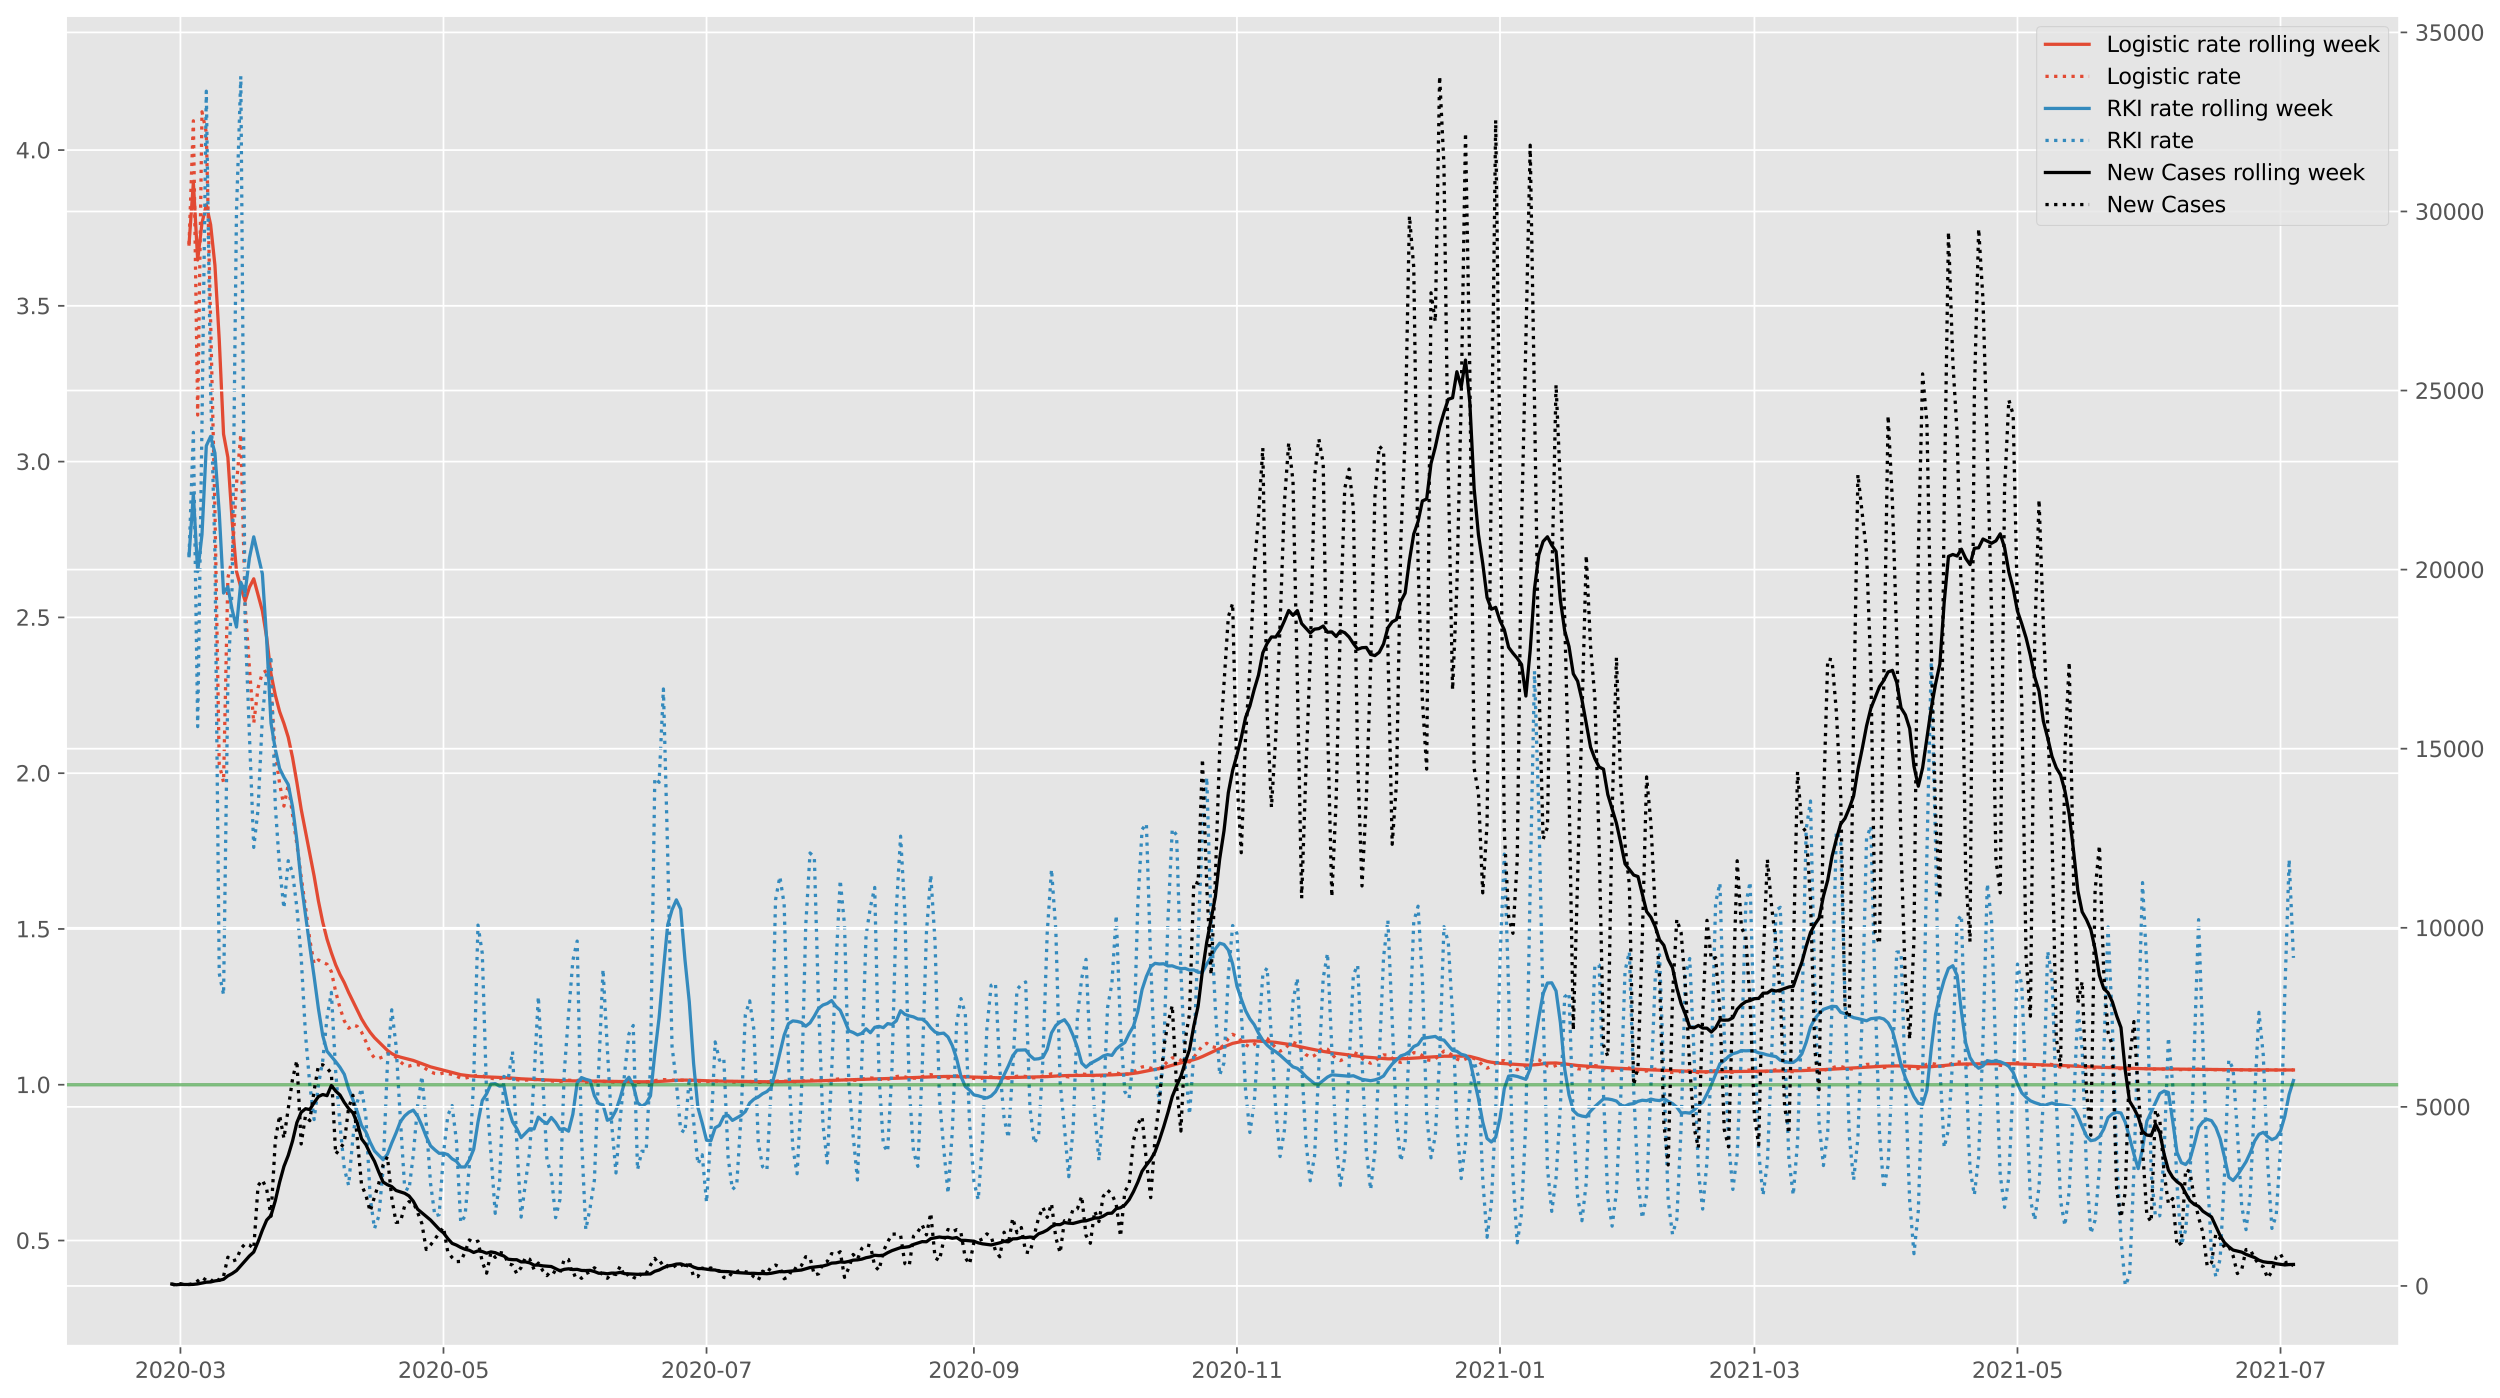 <?xml version="1.0" encoding="utf-8" standalone="no"?>
<!DOCTYPE svg PUBLIC "-//W3C//DTD SVG 1.1//EN"
  "http://www.w3.org/Graphics/SVG/1.1/DTD/svg11.dtd">
<svg height="640.398pt" version="1.1" viewBox="0 0 1145.086 640.398" width="1145.086pt" xmlns="http://www.w3.org/2000/svg" xmlns:xlink="http://www.w3.org/1999/xlink">
 <defs>
  <style type="text/css">*{stroke-linecap:butt;stroke-linejoin:round;}</style>
 </defs>
 <g id="figure_1">
  <g id="patch_1">
   <path d="M 0 640.398 
L 1145.086 640.398 
L 1145.086 0 
L 0 0 
z
" style="fill:#ffffff;"/>
  </g>
  <g id="axes_1">
   <g id="patch_2">
    <path d="M 30.103 616.52 
L 1099.073 616.52 
L 1099.073 7.2 
L 30.103 7.2 
z
" style="fill:#e5e5e5;"/>
   </g>
   <g id="matplotlib.axis_1">
    <g id="xtick_1">
     <g id="line2d_1">
      <path clip-path="url(#p38af2cd473)" d="M 82.643 616.52 
L 82.643 7.2 
" style="fill:none;stroke:#ffffff;stroke-linecap:square;stroke-width:0.8;"/>
     </g>
     <g id="line2d_2">
      <defs>
       <path d="M 0 0 
L 0 3.5 
" id="m2e072550eb" style="stroke:#555555;stroke-width:0.8;"/>
      </defs>
      <g>
       <use style="fill:#555555;stroke:#555555;stroke-width:0.8;" x="82.643" xlink:href="#m2e072550eb" y="616.52"/>
      </g>
     </g>
     <g id="text_1">
      <!-- 2020-03 -->
      <g style="fill:#555555;" transform="translate(61.752 631.118)scale(0.1 -0.1)">
       <defs>
        <path d="M 1228 531 
L 3431 531 
L 3431 0 
L 469 0 
L 469 531 
Q 828 903 1448 1529 
Q 2069 2156 2228 2338 
Q 2531 2678 2651 2914 
Q 2772 3150 2772 3378 
Q 2772 3750 2511 3984 
Q 2250 4219 1831 4219 
Q 1534 4219 1204 4116 
Q 875 4013 500 3803 
L 500 4441 
Q 881 4594 1212 4672 
Q 1544 4750 1819 4750 
Q 2544 4750 2975 4387 
Q 3406 4025 3406 3419 
Q 3406 3131 3298 2873 
Q 3191 2616 2906 2266 
Q 2828 2175 2409 1742 
Q 1991 1309 1228 531 
z
" id="DejaVuSans-32" transform="scale(0.016)"/>
        <path d="M 2034 4250 
Q 1547 4250 1301 3770 
Q 1056 3291 1056 2328 
Q 1056 1369 1301 889 
Q 1547 409 2034 409 
Q 2525 409 2770 889 
Q 3016 1369 3016 2328 
Q 3016 3291 2770 3770 
Q 2525 4250 2034 4250 
z
M 2034 4750 
Q 2819 4750 3233 4129 
Q 3647 3509 3647 2328 
Q 3647 1150 3233 529 
Q 2819 -91 2034 -91 
Q 1250 -91 836 529 
Q 422 1150 422 2328 
Q 422 3509 836 4129 
Q 1250 4750 2034 4750 
z
" id="DejaVuSans-30" transform="scale(0.016)"/>
        <path d="M 313 2009 
L 1997 2009 
L 1997 1497 
L 313 1497 
L 313 2009 
z
" id="DejaVuSans-2d" transform="scale(0.016)"/>
        <path d="M 2597 2516 
Q 3050 2419 3304 2112 
Q 3559 1806 3559 1356 
Q 3559 666 3084 287 
Q 2609 -91 1734 -91 
Q 1441 -91 1130 -33 
Q 819 25 488 141 
L 488 750 
Q 750 597 1062 519 
Q 1375 441 1716 441 
Q 2309 441 2620 675 
Q 2931 909 2931 1356 
Q 2931 1769 2642 2001 
Q 2353 2234 1838 2234 
L 1294 2234 
L 1294 2753 
L 1863 2753 
Q 2328 2753 2575 2939 
Q 2822 3125 2822 3475 
Q 2822 3834 2567 4026 
Q 2313 4219 1838 4219 
Q 1578 4219 1281 4162 
Q 984 4106 628 3988 
L 628 4550 
Q 988 4650 1302 4700 
Q 1616 4750 1894 4750 
Q 2613 4750 3031 4423 
Q 3450 4097 3450 3541 
Q 3450 3153 3228 2886 
Q 3006 2619 2597 2516 
z
" id="DejaVuSans-33" transform="scale(0.016)"/>
       </defs>
       <use xlink:href="#DejaVuSans-32"/>
       <use x="63.623" xlink:href="#DejaVuSans-30"/>
       <use x="127.246" xlink:href="#DejaVuSans-32"/>
       <use x="190.869" xlink:href="#DejaVuSans-30"/>
       <use x="254.492" xlink:href="#DejaVuSans-2d"/>
       <use x="290.576" xlink:href="#DejaVuSans-30"/>
       <use x="354.199" xlink:href="#DejaVuSans-33"/>
      </g>
     </g>
    </g>
    <g id="xtick_2">
     <g id="line2d_3">
      <path clip-path="url(#p38af2cd473)" d="M 203.129 616.52 
L 203.129 7.2 
" style="fill:none;stroke:#ffffff;stroke-linecap:square;stroke-width:0.8;"/>
     </g>
     <g id="line2d_4">
      <g>
       <use style="fill:#555555;stroke:#555555;stroke-width:0.8;" x="203.129" xlink:href="#m2e072550eb" y="616.52"/>
      </g>
     </g>
     <g id="text_2">
      <!-- 2020-05 -->
      <g style="fill:#555555;" transform="translate(182.238 631.118)scale(0.1 -0.1)">
       <defs>
        <path d="M 691 4666 
L 3169 4666 
L 3169 4134 
L 1269 4134 
L 1269 2991 
Q 1406 3038 1543 3061 
Q 1681 3084 1819 3084 
Q 2600 3084 3056 2656 
Q 3513 2228 3513 1497 
Q 3513 744 3044 326 
Q 2575 -91 1722 -91 
Q 1428 -91 1123 -41 
Q 819 9 494 109 
L 494 744 
Q 775 591 1075 516 
Q 1375 441 1709 441 
Q 2250 441 2565 725 
Q 2881 1009 2881 1497 
Q 2881 1984 2565 2268 
Q 2250 2553 1709 2553 
Q 1456 2553 1204 2497 
Q 953 2441 691 2322 
L 691 4666 
z
" id="DejaVuSans-35" transform="scale(0.016)"/>
       </defs>
       <use xlink:href="#DejaVuSans-32"/>
       <use x="63.623" xlink:href="#DejaVuSans-30"/>
       <use x="127.246" xlink:href="#DejaVuSans-32"/>
       <use x="190.869" xlink:href="#DejaVuSans-30"/>
       <use x="254.492" xlink:href="#DejaVuSans-2d"/>
       <use x="290.576" xlink:href="#DejaVuSans-30"/>
       <use x="354.199" xlink:href="#DejaVuSans-35"/>
      </g>
     </g>
    </g>
    <g id="xtick_3">
     <g id="line2d_5">
      <path clip-path="url(#p38af2cd473)" d="M 323.616 616.52 
L 323.616 7.2 
" style="fill:none;stroke:#ffffff;stroke-linecap:square;stroke-width:0.8;"/>
     </g>
     <g id="line2d_6">
      <g>
       <use style="fill:#555555;stroke:#555555;stroke-width:0.8;" x="323.616" xlink:href="#m2e072550eb" y="616.52"/>
      </g>
     </g>
     <g id="text_3">
      <!-- 2020-07 -->
      <g style="fill:#555555;" transform="translate(302.724 631.118)scale(0.1 -0.1)">
       <defs>
        <path d="M 525 4666 
L 3525 4666 
L 3525 4397 
L 1831 0 
L 1172 0 
L 2766 4134 
L 525 4134 
L 525 4666 
z
" id="DejaVuSans-37" transform="scale(0.016)"/>
       </defs>
       <use xlink:href="#DejaVuSans-32"/>
       <use x="63.623" xlink:href="#DejaVuSans-30"/>
       <use x="127.246" xlink:href="#DejaVuSans-32"/>
       <use x="190.869" xlink:href="#DejaVuSans-30"/>
       <use x="254.492" xlink:href="#DejaVuSans-2d"/>
       <use x="290.576" xlink:href="#DejaVuSans-30"/>
       <use x="354.199" xlink:href="#DejaVuSans-37"/>
      </g>
     </g>
    </g>
    <g id="xtick_4">
     <g id="line2d_7">
      <path clip-path="url(#p38af2cd473)" d="M 446.077 616.52 
L 446.077 7.2 
" style="fill:none;stroke:#ffffff;stroke-linecap:square;stroke-width:0.8;"/>
     </g>
     <g id="line2d_8">
      <g>
       <use style="fill:#555555;stroke:#555555;stroke-width:0.8;" x="446.077" xlink:href="#m2e072550eb" y="616.52"/>
      </g>
     </g>
     <g id="text_4">
      <!-- 2020-09 -->
      <g style="fill:#555555;" transform="translate(425.186 631.118)scale(0.1 -0.1)">
       <defs>
        <path d="M 703 97 
L 703 672 
Q 941 559 1184 500 
Q 1428 441 1663 441 
Q 2288 441 2617 861 
Q 2947 1281 2994 2138 
Q 2813 1869 2534 1725 
Q 2256 1581 1919 1581 
Q 1219 1581 811 2004 
Q 403 2428 403 3163 
Q 403 3881 828 4315 
Q 1253 4750 1959 4750 
Q 2769 4750 3195 4129 
Q 3622 3509 3622 2328 
Q 3622 1225 3098 567 
Q 2575 -91 1691 -91 
Q 1453 -91 1209 -44 
Q 966 3 703 97 
z
M 1959 2075 
Q 2384 2075 2632 2365 
Q 2881 2656 2881 3163 
Q 2881 3666 2632 3958 
Q 2384 4250 1959 4250 
Q 1534 4250 1286 3958 
Q 1038 3666 1038 3163 
Q 1038 2656 1286 2365 
Q 1534 2075 1959 2075 
z
" id="DejaVuSans-39" transform="scale(0.016)"/>
       </defs>
       <use xlink:href="#DejaVuSans-32"/>
       <use x="63.623" xlink:href="#DejaVuSans-30"/>
       <use x="127.246" xlink:href="#DejaVuSans-32"/>
       <use x="190.869" xlink:href="#DejaVuSans-30"/>
       <use x="254.492" xlink:href="#DejaVuSans-2d"/>
       <use x="290.576" xlink:href="#DejaVuSans-30"/>
       <use x="354.199" xlink:href="#DejaVuSans-39"/>
      </g>
     </g>
    </g>
    <g id="xtick_5">
     <g id="line2d_9">
      <path clip-path="url(#p38af2cd473)" d="M 566.563 616.52 
L 566.563 7.2 
" style="fill:none;stroke:#ffffff;stroke-linecap:square;stroke-width:0.8;"/>
     </g>
     <g id="line2d_10">
      <g>
       <use style="fill:#555555;stroke:#555555;stroke-width:0.8;" x="566.563" xlink:href="#m2e072550eb" y="616.52"/>
      </g>
     </g>
     <g id="text_5">
      <!-- 2020-11 -->
      <g style="fill:#555555;" transform="translate(545.672 631.118)scale(0.1 -0.1)">
       <defs>
        <path d="M 794 531 
L 1825 531 
L 1825 4091 
L 703 3866 
L 703 4441 
L 1819 4666 
L 2450 4666 
L 2450 531 
L 3481 531 
L 3481 0 
L 794 0 
L 794 531 
z
" id="DejaVuSans-31" transform="scale(0.016)"/>
       </defs>
       <use xlink:href="#DejaVuSans-32"/>
       <use x="63.623" xlink:href="#DejaVuSans-30"/>
       <use x="127.246" xlink:href="#DejaVuSans-32"/>
       <use x="190.869" xlink:href="#DejaVuSans-30"/>
       <use x="254.492" xlink:href="#DejaVuSans-2d"/>
       <use x="290.576" xlink:href="#DejaVuSans-31"/>
       <use x="354.199" xlink:href="#DejaVuSans-31"/>
      </g>
     </g>
    </g>
    <g id="xtick_6">
     <g id="line2d_11">
      <path clip-path="url(#p38af2cd473)" d="M 687.05 616.52 
L 687.05 7.2 
" style="fill:none;stroke:#ffffff;stroke-linecap:square;stroke-width:0.8;"/>
     </g>
     <g id="line2d_12">
      <g>
       <use style="fill:#555555;stroke:#555555;stroke-width:0.8;" x="687.05" xlink:href="#m2e072550eb" y="616.52"/>
      </g>
     </g>
     <g id="text_6">
      <!-- 2021-01 -->
      <g style="fill:#555555;" transform="translate(666.158 631.118)scale(0.1 -0.1)">
       <use xlink:href="#DejaVuSans-32"/>
       <use x="63.623" xlink:href="#DejaVuSans-30"/>
       <use x="127.246" xlink:href="#DejaVuSans-32"/>
       <use x="190.869" xlink:href="#DejaVuSans-31"/>
       <use x="254.492" xlink:href="#DejaVuSans-2d"/>
       <use x="290.576" xlink:href="#DejaVuSans-30"/>
       <use x="354.199" xlink:href="#DejaVuSans-31"/>
      </g>
     </g>
    </g>
    <g id="xtick_7">
     <g id="line2d_13">
      <path clip-path="url(#p38af2cd473)" d="M 803.585 616.52 
L 803.585 7.2 
" style="fill:none;stroke:#ffffff;stroke-linecap:square;stroke-width:0.8;"/>
     </g>
     <g id="line2d_14">
      <g>
       <use style="fill:#555555;stroke:#555555;stroke-width:0.8;" x="803.585" xlink:href="#m2e072550eb" y="616.52"/>
      </g>
     </g>
     <g id="text_7">
      <!-- 2021-03 -->
      <g style="fill:#555555;" transform="translate(782.694 631.118)scale(0.1 -0.1)">
       <use xlink:href="#DejaVuSans-32"/>
       <use x="63.623" xlink:href="#DejaVuSans-30"/>
       <use x="127.246" xlink:href="#DejaVuSans-32"/>
       <use x="190.869" xlink:href="#DejaVuSans-31"/>
       <use x="254.492" xlink:href="#DejaVuSans-2d"/>
       <use x="290.576" xlink:href="#DejaVuSans-30"/>
       <use x="354.199" xlink:href="#DejaVuSans-33"/>
      </g>
     </g>
    </g>
    <g id="xtick_8">
     <g id="line2d_15">
      <path clip-path="url(#p38af2cd473)" d="M 924.072 616.52 
L 924.072 7.2 
" style="fill:none;stroke:#ffffff;stroke-linecap:square;stroke-width:0.8;"/>
     </g>
     <g id="line2d_16">
      <g>
       <use style="fill:#555555;stroke:#555555;stroke-width:0.8;" x="924.072" xlink:href="#m2e072550eb" y="616.52"/>
      </g>
     </g>
     <g id="text_8">
      <!-- 2021-05 -->
      <g style="fill:#555555;" transform="translate(903.18 631.118)scale(0.1 -0.1)">
       <use xlink:href="#DejaVuSans-32"/>
       <use x="63.623" xlink:href="#DejaVuSans-30"/>
       <use x="127.246" xlink:href="#DejaVuSans-32"/>
       <use x="190.869" xlink:href="#DejaVuSans-31"/>
       <use x="254.492" xlink:href="#DejaVuSans-2d"/>
       <use x="290.576" xlink:href="#DejaVuSans-30"/>
       <use x="354.199" xlink:href="#DejaVuSans-35"/>
      </g>
     </g>
    </g>
    <g id="xtick_9">
     <g id="line2d_17">
      <path clip-path="url(#p38af2cd473)" d="M 1044.558 616.52 
L 1044.558 7.2 
" style="fill:none;stroke:#ffffff;stroke-linecap:square;stroke-width:0.8;"/>
     </g>
     <g id="line2d_18">
      <g>
       <use style="fill:#555555;stroke:#555555;stroke-width:0.8;" x="1044.558" xlink:href="#m2e072550eb" y="616.52"/>
      </g>
     </g>
     <g id="text_9">
      <!-- 2021-07 -->
      <g style="fill:#555555;" transform="translate(1023.667 631.118)scale(0.1 -0.1)">
       <use xlink:href="#DejaVuSans-32"/>
       <use x="63.623" xlink:href="#DejaVuSans-30"/>
       <use x="127.246" xlink:href="#DejaVuSans-32"/>
       <use x="190.869" xlink:href="#DejaVuSans-31"/>
       <use x="254.492" xlink:href="#DejaVuSans-2d"/>
       <use x="290.576" xlink:href="#DejaVuSans-30"/>
       <use x="354.199" xlink:href="#DejaVuSans-37"/>
      </g>
     </g>
    </g>
   </g>
   <g id="matplotlib.axis_2">
    <g id="ytick_1">
     <g id="line2d_19">
      <path clip-path="url(#p38af2cd473)" d="M 30.103 568.207 
L 1099.073 568.207 
" style="fill:none;stroke:#ffffff;stroke-linecap:square;stroke-width:0.8;"/>
     </g>
     <g id="line2d_20">
      <defs>
       <path d="M 0 0 
L -3.5 0 
" id="medc3b8134e" style="stroke:#555555;stroke-width:0.8;"/>
      </defs>
      <g>
       <use style="fill:#555555;stroke:#555555;stroke-width:0.8;" x="30.103" xlink:href="#medc3b8134e" y="568.207"/>
      </g>
     </g>
     <g id="text_10">
      <!-- 0.5 -->
      <g style="fill:#555555;" transform="translate(7.2 572.006)scale(0.1 -0.1)">
       <defs>
        <path d="M 684 794 
L 1344 794 
L 1344 0 
L 684 0 
L 684 794 
z
" id="DejaVuSans-2e" transform="scale(0.016)"/>
       </defs>
       <use xlink:href="#DejaVuSans-30"/>
       <use x="63.623" xlink:href="#DejaVuSans-2e"/>
       <use x="95.41" xlink:href="#DejaVuSans-35"/>
      </g>
     </g>
    </g>
    <g id="ytick_2">
     <g id="line2d_21">
      <path clip-path="url(#p38af2cd473)" d="M 30.103 496.852 
L 1099.073 496.852 
" style="fill:none;stroke:#ffffff;stroke-linecap:square;stroke-width:0.8;"/>
     </g>
     <g id="line2d_22">
      <g>
       <use style="fill:#555555;stroke:#555555;stroke-width:0.8;" x="30.103" xlink:href="#medc3b8134e" y="496.852"/>
      </g>
     </g>
     <g id="text_11">
      <!-- 1.0 -->
      <g style="fill:#555555;" transform="translate(7.2 500.652)scale(0.1 -0.1)">
       <use xlink:href="#DejaVuSans-31"/>
       <use x="63.623" xlink:href="#DejaVuSans-2e"/>
       <use x="95.41" xlink:href="#DejaVuSans-30"/>
      </g>
     </g>
    </g>
    <g id="ytick_3">
     <g id="line2d_23">
      <path clip-path="url(#p38af2cd473)" d="M 30.103 425.498 
L 1099.073 425.498 
" style="fill:none;stroke:#ffffff;stroke-linecap:square;stroke-width:0.8;"/>
     </g>
     <g id="line2d_24">
      <g>
       <use style="fill:#555555;stroke:#555555;stroke-width:0.8;" x="30.103" xlink:href="#medc3b8134e" y="425.498"/>
      </g>
     </g>
     <g id="text_12">
      <!-- 1.5 -->
      <g style="fill:#555555;" transform="translate(7.2 429.297)scale(0.1 -0.1)">
       <use xlink:href="#DejaVuSans-31"/>
       <use x="63.623" xlink:href="#DejaVuSans-2e"/>
       <use x="95.41" xlink:href="#DejaVuSans-35"/>
      </g>
     </g>
    </g>
    <g id="ytick_4">
     <g id="line2d_25">
      <path clip-path="url(#p38af2cd473)" d="M 30.103 354.143 
L 1099.073 354.143 
" style="fill:none;stroke:#ffffff;stroke-linecap:square;stroke-width:0.8;"/>
     </g>
     <g id="line2d_26">
      <g>
       <use style="fill:#555555;stroke:#555555;stroke-width:0.8;" x="30.103" xlink:href="#medc3b8134e" y="354.143"/>
      </g>
     </g>
     <g id="text_13">
      <!-- 2.0 -->
      <g style="fill:#555555;" transform="translate(7.2 357.943)scale(0.1 -0.1)">
       <use xlink:href="#DejaVuSans-32"/>
       <use x="63.623" xlink:href="#DejaVuSans-2e"/>
       <use x="95.41" xlink:href="#DejaVuSans-30"/>
      </g>
     </g>
    </g>
    <g id="ytick_5">
     <g id="line2d_27">
      <path clip-path="url(#p38af2cd473)" d="M 30.103 282.789 
L 1099.073 282.789 
" style="fill:none;stroke:#ffffff;stroke-linecap:square;stroke-width:0.8;"/>
     </g>
     <g id="line2d_28">
      <g>
       <use style="fill:#555555;stroke:#555555;stroke-width:0.8;" x="30.103" xlink:href="#medc3b8134e" y="282.789"/>
      </g>
     </g>
     <g id="text_14">
      <!-- 2.5 -->
      <g style="fill:#555555;" transform="translate(7.2 286.588)scale(0.1 -0.1)">
       <use xlink:href="#DejaVuSans-32"/>
       <use x="63.623" xlink:href="#DejaVuSans-2e"/>
       <use x="95.41" xlink:href="#DejaVuSans-35"/>
      </g>
     </g>
    </g>
    <g id="ytick_6">
     <g id="line2d_29">
      <path clip-path="url(#p38af2cd473)" d="M 30.103 211.434 
L 1099.073 211.434 
" style="fill:none;stroke:#ffffff;stroke-linecap:square;stroke-width:0.8;"/>
     </g>
     <g id="line2d_30">
      <g>
       <use style="fill:#555555;stroke:#555555;stroke-width:0.8;" x="30.103" xlink:href="#medc3b8134e" y="211.434"/>
      </g>
     </g>
     <g id="text_15">
      <!-- 3.0 -->
      <g style="fill:#555555;" transform="translate(7.2 215.233)scale(0.1 -0.1)">
       <use xlink:href="#DejaVuSans-33"/>
       <use x="63.623" xlink:href="#DejaVuSans-2e"/>
       <use x="95.41" xlink:href="#DejaVuSans-30"/>
      </g>
     </g>
    </g>
    <g id="ytick_7">
     <g id="line2d_31">
      <path clip-path="url(#p38af2cd473)" d="M 30.103 140.08 
L 1099.073 140.08 
" style="fill:none;stroke:#ffffff;stroke-linecap:square;stroke-width:0.8;"/>
     </g>
     <g id="line2d_32">
      <g>
       <use style="fill:#555555;stroke:#555555;stroke-width:0.8;" x="30.103" xlink:href="#medc3b8134e" y="140.08"/>
      </g>
     </g>
     <g id="text_16">
      <!-- 3.5 -->
      <g style="fill:#555555;" transform="translate(7.2 143.879)scale(0.1 -0.1)">
       <use xlink:href="#DejaVuSans-33"/>
       <use x="63.623" xlink:href="#DejaVuSans-2e"/>
       <use x="95.41" xlink:href="#DejaVuSans-35"/>
      </g>
     </g>
    </g>
    <g id="ytick_8">
     <g id="line2d_33">
      <path clip-path="url(#p38af2cd473)" d="M 30.103 68.725 
L 1099.073 68.725 
" style="fill:none;stroke:#ffffff;stroke-linecap:square;stroke-width:0.8;"/>
     </g>
     <g id="line2d_34">
      <g>
       <use style="fill:#555555;stroke:#555555;stroke-width:0.8;" x="30.103" xlink:href="#medc3b8134e" y="68.725"/>
      </g>
     </g>
     <g id="text_17">
      <!-- 4.0 -->
      <g style="fill:#555555;" transform="translate(7.2 72.524)scale(0.1 -0.1)">
       <defs>
        <path d="M 2419 4116 
L 825 1625 
L 2419 1625 
L 2419 4116 
z
M 2253 4666 
L 3047 4666 
L 3047 1625 
L 3713 1625 
L 3713 1100 
L 3047 1100 
L 3047 0 
L 2419 0 
L 2419 1100 
L 313 1100 
L 313 1709 
L 2253 4666 
z
" id="DejaVuSans-34" transform="scale(0.016)"/>
       </defs>
       <use xlink:href="#DejaVuSans-34"/>
       <use x="63.623" xlink:href="#DejaVuSans-2e"/>
       <use x="95.41" xlink:href="#DejaVuSans-30"/>
      </g>
     </g>
    </g>
   </g>
   <g id="line2d_35">
    <path clip-path="url(#p38af2cd473)" d="M 86.593 111.806 
L 88.569 83.575 
L 90.544 119.077 
L 92.519 102.115 
L 94.494 93.834 
L 96.469 102.902 
L 98.445 121.515 
L 100.42 155.56 
L 102.395 198.834 
L 104.37 209.5 
L 106.345 238.739 
L 108.32 261.731 
L 110.296 268.972 
L 112.271 275.284 
L 114.246 268.983 
L 116.221 265.124 
L 120.172 279.786 
L 122.147 292.009 
L 124.122 308.665 
L 126.097 318.372 
L 128.072 325.932 
L 130.047 331.354 
L 132.023 337.698 
L 133.998 346.989 
L 135.973 358.347 
L 137.948 370.665 
L 143.874 401.23 
L 145.849 412.692 
L 147.824 422.354 
L 149.799 430.2 
L 151.775 436.386 
L 153.75 441.924 
L 155.725 446.381 
L 157.7 450.109 
L 159.675 454.575 
L 165.601 466.687 
L 167.576 469.956 
L 169.551 472.87 
L 171.526 475.294 
L 177.452 481.122 
L 179.427 482.559 
L 181.402 483.592 
L 183.377 484.2 
L 189.303 485.723 
L 197.204 488.658 
L 211.03 492.247 
L 214.98 492.751 
L 218.931 493.08 
L 232.757 493.671 
L 238.683 494.137 
L 246.583 494.507 
L 258.434 495.003 
L 262.385 495.081 
L 266.335 495.08 
L 288.062 495.435 
L 297.938 495.514 
L 303.864 495.229 
L 309.789 494.812 
L 313.74 494.723 
L 317.69 494.786 
L 325.591 495.112 
L 353.243 495.508 
L 371.02 495.173 
L 412.499 493.809 
L 428.3 493.176 
L 434.226 493.035 
L 442.127 493.231 
L 457.928 493.671 
L 479.655 493.131 
L 485.581 492.754 
L 489.531 492.618 
L 501.382 492.523 
L 509.283 492.342 
L 517.184 491.887 
L 521.134 491.372 
L 529.035 489.801 
L 532.985 489.023 
L 536.936 487.914 
L 540.886 486.837 
L 546.811 485.355 
L 548.787 484.734 
L 550.762 483.931 
L 556.687 481.167 
L 560.638 479.483 
L 564.588 477.896 
L 568.538 477.078 
L 572.489 476.807 
L 574.464 476.763 
L 580.39 477.096 
L 584.34 477.44 
L 590.266 478.349 
L 600.141 480.407 
L 606.067 481.57 
L 610.017 482.202 
L 625.819 484.213 
L 635.695 484.978 
L 643.596 484.894 
L 649.521 484.537 
L 653.471 484.255 
L 661.372 483.798 
L 671.248 483.737 
L 673.223 483.885 
L 677.174 484.908 
L 681.124 486.163 
L 683.099 486.542 
L 687.05 487.029 
L 698.901 487.832 
L 700.876 487.872 
L 704.826 487.535 
L 708.777 486.945 
L 712.727 486.874 
L 716.677 487.299 
L 722.603 488.039 
L 738.404 489.155 
L 754.206 489.962 
L 779.883 490.908 
L 795.685 490.773 
L 817.412 490.498 
L 825.313 490.375 
L 837.164 489.833 
L 862.841 488.341 
L 868.767 488.21 
L 874.692 488.376 
L 880.618 488.66 
L 884.568 488.575 
L 890.494 488.035 
L 896.419 487.439 
L 900.37 487.346 
L 910.245 487.223 
L 922.097 487.217 
L 937.898 487.848 
L 945.799 488.107 
L 951.724 488.376 
L 957.65 488.7 
L 977.402 489.359 
L 983.327 489.551 
L 1032.707 490.053 
L 1050.484 490.086 
L 1050.484 490.086 
" style="fill:none;stroke:#e24a33;stroke-linecap:square;stroke-width:1.5;"/>
   </g>
   <g id="line2d_36">
    <path clip-path="url(#p38af2cd473)" d="M 86.593 111.806 
L 88.569 55.344 
L 90.544 190.082 
L 92.519 51.227 
L 94.494 60.71 
L 98.445 233.192 
L 100.42 350.119 
L 102.395 358.267 
L 104.37 264.742 
L 106.345 255.899 
L 108.32 221.656 
L 110.296 198.932 
L 112.271 277.371 
L 114.246 306.017 
L 116.221 331.249 
L 118.196 315.075 
L 120.172 308.204 
L 122.147 307.212 
L 124.122 315.53 
L 126.097 345.318 
L 128.072 358.939 
L 130.047 369.201 
L 132.023 359.481 
L 135.973 386.714 
L 137.948 401.758 
L 139.923 415.431 
L 141.899 430.469 
L 143.874 441.515 
L 145.849 439.712 
L 147.824 440.877 
L 149.799 441.64 
L 151.775 445.06 
L 153.75 454.192 
L 155.725 461.671 
L 157.7 467.608 
L 159.675 470.978 
L 161.65 469.492 
L 163.626 470.103 
L 165.601 472.763 
L 167.576 477.075 
L 169.551 482.068 
L 171.526 484.576 
L 173.502 484.8 
L 175.477 484.058 
L 177.452 482.516 
L 179.427 482.817 
L 181.402 484.312 
L 183.377 486.323 
L 185.353 488.016 
L 187.328 488.271 
L 189.303 487.804 
L 191.278 487.641 
L 193.253 488.266 
L 195.229 489.684 
L 197.204 490.924 
L 199.179 491.702 
L 201.154 491.995 
L 203.129 491.45 
L 205.104 491.668 
L 207.08 492.17 
L 209.055 492.928 
L 211.03 493.813 
L 213.005 493.825 
L 218.931 492.47 
L 220.906 492.735 
L 222.881 493.562 
L 224.856 493.818 
L 226.832 494.222 
L 228.807 494.004 
L 230.782 493.539 
L 234.732 494.008 
L 236.707 494.512 
L 238.683 494.853 
L 246.583 494.393 
L 250.534 495.076 
L 252.509 495.101 
L 254.484 495.328 
L 256.459 495.393 
L 258.434 495.031 
L 260.41 494.789 
L 264.36 494.871 
L 268.31 495.613 
L 272.261 495.393 
L 274.236 495.241 
L 278.186 495.419 
L 282.137 495.615 
L 284.112 495.418 
L 288.062 495.387 
L 290.037 495.444 
L 292.013 495.727 
L 297.938 495.383 
L 299.913 494.939 
L 303.864 494.511 
L 305.839 494.549 
L 307.814 494.759 
L 315.715 494.737 
L 319.665 495.268 
L 321.64 495.255 
L 323.616 495.422 
L 327.566 495.105 
L 331.516 495.333 
L 333.492 495.544 
L 337.442 495.606 
L 341.392 495.331 
L 345.343 495.451 
L 347.318 495.658 
L 351.268 495.667 
L 357.194 495.075 
L 365.094 495.491 
L 367.07 495.231 
L 369.045 494.83 
L 371.02 494.65 
L 378.921 495.128 
L 382.871 494.345 
L 384.846 494.127 
L 388.797 494.72 
L 390.772 494.72 
L 392.747 494.872 
L 394.722 494.324 
L 396.697 493.893 
L 398.673 493.737 
L 400.648 493.872 
L 402.623 494.293 
L 404.598 494.423 
L 406.573 494.363 
L 410.524 493.109 
L 412.499 492.826 
L 414.474 493.239 
L 416.449 493.834 
L 420.4 493.84 
L 422.375 493.151 
L 424.35 492.604 
L 426.325 492.215 
L 428.3 492.701 
L 430.276 493.351 
L 432.251 493.461 
L 434.226 493.767 
L 438.176 492.807 
L 440.151 492.702 
L 444.102 493.763 
L 448.052 494.135 
L 450.027 493.829 
L 452.003 493.335 
L 453.978 493.254 
L 455.953 493.425 
L 457.928 493.728 
L 459.903 493.715 
L 461.879 493.844 
L 463.854 493.333 
L 465.829 492.958 
L 467.804 492.902 
L 469.779 493.045 
L 471.754 493.609 
L 473.73 493.666 
L 475.705 493.53 
L 477.68 492.849 
L 481.63 491.845 
L 483.606 492.178 
L 485.581 492.896 
L 487.556 492.968 
L 489.531 493.274 
L 491.506 492.865 
L 493.481 492.226 
L 495.457 491.89 
L 497.432 492.103 
L 499.407 492.623 
L 501.382 492.681 
L 503.357 493.07 
L 505.333 492.531 
L 507.308 491.799 
L 511.258 491.378 
L 513.233 491.969 
L 515.209 492.02 
L 517.184 491.925 
L 519.159 491.099 
L 521.134 489.622 
L 523.109 488.688 
L 525.084 488.446 
L 527.06 489.279 
L 529.035 489.551 
L 531.01 489.457 
L 532.985 488.119 
L 534.96 486.023 
L 536.936 484.524 
L 538.911 484.498 
L 540.886 485.69 
L 544.836 486.393 
L 546.811 484.266 
L 548.787 481.678 
L 550.762 478.901 
L 552.737 477.874 
L 554.712 479.334 
L 558.663 480.182 
L 560.638 478.691 
L 562.613 475.721 
L 564.588 473.753 
L 566.563 474.684 
L 568.538 476.798 
L 570.514 478.44 
L 572.489 479.559 
L 574.464 478.386 
L 576.439 476.249 
L 578.414 474.673 
L 580.39 475.568 
L 582.365 477.811 
L 584.34 479.837 
L 586.315 481.479 
L 588.29 480.503 
L 590.266 478.576 
L 592.241 477.417 
L 594.216 478.172 
L 596.191 480.859 
L 598.166 483.039 
L 600.141 484.28 
L 602.117 483.443 
L 604.092 481.251 
L 606.067 479.945 
L 608.042 480.553 
L 610.017 482.902 
L 611.993 484.864 
L 613.968 485.786 
L 615.943 484.879 
L 617.918 483.1 
L 619.893 481.984 
L 621.868 482.814 
L 623.844 484.701 
L 625.819 486.231 
L 627.794 487.006 
L 629.769 486.046 
L 631.744 484.411 
L 633.72 483.184 
L 635.695 483.269 
L 639.645 486.132 
L 641.62 486.583 
L 643.596 485.931 
L 645.571 483.819 
L 647.546 482.151 
L 649.521 482.398 
L 651.496 483.453 
L 653.471 485.447 
L 655.447 485.672 
L 657.422 485.017 
L 661.372 481.424 
L 663.347 482.161 
L 665.323 483.423 
L 667.298 485.078 
L 669.273 485.873 
L 673.223 484.217 
L 675.198 484.797 
L 677.174 485.946 
L 679.149 488.035 
L 681.124 489.247 
L 683.099 488.531 
L 685.074 486.847 
L 687.05 485.796 
L 689.025 485.852 
L 691 486.988 
L 692.975 489.023 
L 694.95 489.986 
L 696.926 489.264 
L 698.901 487.913 
L 700.876 486.076 
L 702.851 485.035 
L 704.826 485.447 
L 706.801 486.647 
L 708.777 488.231 
L 710.752 488.656 
L 712.727 488.024 
L 714.702 487.265 
L 716.677 486.826 
L 718.653 487.293 
L 720.628 488.688 
L 722.603 489.523 
L 724.578 489.724 
L 726.553 489.241 
L 728.528 488.453 
L 730.504 488.088 
L 732.479 488.368 
L 734.454 489.36 
L 736.429 490.176 
L 738.404 490.396 
L 740.38 490.016 
L 744.33 489.085 
L 746.305 489.225 
L 748.28 490.048 
L 750.255 490.584 
L 752.231 490.753 
L 754.206 490.539 
L 756.181 490.039 
L 758.156 489.74 
L 760.131 489.809 
L 764.082 491.075 
L 766.057 491.223 
L 768.032 491.107 
L 771.983 490.419 
L 773.958 490.541 
L 777.908 491.293 
L 779.883 491.335 
L 785.809 490.408 
L 787.784 490.393 
L 791.734 491.083 
L 793.71 491.146 
L 797.66 490.509 
L 799.635 490.134 
L 801.61 490.135 
L 805.561 490.94 
L 807.536 490.975 
L 811.486 490.349 
L 813.461 489.997 
L 815.437 490.046 
L 819.387 490.835 
L 821.362 490.849 
L 825.313 489.98 
L 827.288 489.466 
L 829.263 489.361 
L 833.213 490.244 
L 835.188 490.185 
L 837.164 489.777 
L 841.114 488.503 
L 843.089 488.479 
L 847.04 489.609 
L 849.015 489.607 
L 850.99 489.083 
L 854.94 487.54 
L 856.915 487.459 
L 860.866 488.835 
L 862.841 489.009 
L 864.816 488.602 
L 866.791 487.934 
L 868.767 487.459 
L 870.742 487.718 
L 874.692 489.349 
L 876.667 489.781 
L 878.643 489.331 
L 882.593 487.507 
L 884.568 487.071 
L 886.543 487.438 
L 888.518 488.187 
L 890.494 488.292 
L 896.419 486.365 
L 898.394 486.486 
L 902.345 488.168 
L 904.32 488.094 
L 906.295 487.569 
L 910.245 486.093 
L 912.221 486.38 
L 916.171 487.983 
L 918.146 488.015 
L 920.121 487.715 
L 922.097 487.12 
L 924.072 486.739 
L 926.047 487 
L 929.997 488.448 
L 931.972 488.466 
L 933.948 488.188 
L 937.898 487.377 
L 939.873 487.602 
L 941.848 488.252 
L 943.824 488.781 
L 945.799 488.793 
L 949.749 488.361 
L 951.724 488.275 
L 953.7 488.537 
L 955.675 489.038 
L 957.65 489.332 
L 965.551 488.721 
L 967.526 488.891 
L 969.501 489.287 
L 973.451 489.747 
L 975.427 489.752 
L 979.377 489.393 
L 981.352 489.337 
L 987.278 489.749 
L 993.203 489.631 
L 999.129 489.945 
L 1007.03 489.775 
L 1016.905 490.04 
L 1022.831 490.019 
L 1030.732 490.076 
L 1038.632 490.1 
L 1046.533 490.07 
L 1050.484 490.067 
L 1050.484 490.067 
" style="fill:none;stroke:#e24a33;stroke-dasharray:1.5,2.475;stroke-dashoffset:0;stroke-width:1.5;"/>
   </g>
   <g id="line2d_37">
    <path clip-path="url(#p38af2cd473)" d="M 86.593 254.516 
L 88.569 226.286 
L 90.544 261.788 
L 92.519 244.826 
L 94.494 204.217 
L 96.469 199.894 
L 98.445 207.517 
L 100.42 234.849 
L 102.395 271.647 
L 104.37 268.74 
L 106.345 279.349 
L 108.32 287.202 
L 110.296 266.718 
L 112.271 271.278 
L 114.246 255.549 
L 116.221 245.904 
L 120.172 262.824 
L 122.147 293.032 
L 124.122 331.202 
L 126.097 343.203 
L 128.072 352.019 
L 130.047 356.001 
L 132.023 359.355 
L 133.998 369.558 
L 135.973 384.912 
L 137.948 404.383 
L 141.899 433.519 
L 143.874 447.347 
L 145.849 462.022 
L 147.824 474.318 
L 149.799 481.51 
L 153.75 486.249 
L 155.725 488.869 
L 157.7 492.072 
L 159.675 498.636 
L 161.65 503.695 
L 163.626 509.244 
L 165.601 515.515 
L 167.576 518.454 
L 169.551 523.218 
L 171.526 527.147 
L 175.477 531.192 
L 177.452 528.695 
L 179.427 523.56 
L 181.402 518.932 
L 183.377 513.794 
L 185.353 511.135 
L 187.328 509.426 
L 189.303 508.483 
L 191.278 511.204 
L 193.253 515.548 
L 195.229 520.613 
L 197.204 524.828 
L 199.179 526.654 
L 201.154 528.262 
L 203.129 528.213 
L 205.104 528.858 
L 207.08 530.78 
L 209.055 531.935 
L 211.03 534.505 
L 213.005 534.523 
L 214.98 531.312 
L 216.956 526.452 
L 218.931 513.996 
L 220.906 504.048 
L 222.881 501.015 
L 224.856 496.525 
L 226.832 496.344 
L 228.807 497.478 
L 230.782 497.28 
L 232.757 507.368 
L 234.732 513.776 
L 236.707 516.946 
L 238.683 521.072 
L 242.633 517.02 
L 244.608 517.092 
L 246.583 511.682 
L 248.559 513.502 
L 250.534 514.627 
L 252.509 511.847 
L 254.484 514.115 
L 256.459 517.268 
L 258.434 516.956 
L 260.41 518.12 
L 262.385 510.343 
L 264.36 496.02 
L 266.335 493.576 
L 268.31 494.359 
L 270.286 494.893 
L 272.261 501.917 
L 274.236 505.479 
L 276.211 506.059 
L 278.186 513.119 
L 280.162 512.262 
L 282.137 508.554 
L 284.112 502.686 
L 286.087 495.706 
L 288.062 493.427 
L 290.037 497.104 
L 292.013 505.003 
L 293.988 506.776 
L 295.963 505.376 
L 297.938 501.937 
L 299.913 482.623 
L 301.889 466.149 
L 303.864 444.13 
L 305.839 423.568 
L 307.814 416.711 
L 309.789 412.181 
L 311.764 416.385 
L 313.74 439.567 
L 315.715 458.895 
L 317.69 487.117 
L 319.665 507.312 
L 321.64 514.404 
L 323.616 522.261 
L 325.591 522.509 
L 327.566 516.582 
L 329.541 515.442 
L 331.516 511.355 
L 333.492 510.913 
L 335.467 513.182 
L 339.417 510.913 
L 341.392 509.131 
L 343.367 505.246 
L 345.343 503.437 
L 347.318 502.458 
L 349.293 500.966 
L 351.268 499.986 
L 353.243 498.032 
L 355.219 490.52 
L 359.169 474.14 
L 361.144 468.869 
L 363.119 467.607 
L 365.094 467.836 
L 367.07 468.335 
L 369.045 470.033 
L 371.02 468.497 
L 372.995 465.41 
L 374.97 461.829 
L 376.946 460.33 
L 378.921 459.625 
L 380.896 458.295 
L 382.871 460.976 
L 384.846 462.75 
L 386.821 467.208 
L 388.797 472.169 
L 390.772 472.908 
L 392.747 474.022 
L 394.722 473.334 
L 396.697 471.243 
L 398.673 473.011 
L 400.648 470.546 
L 402.623 470.113 
L 404.598 470.694 
L 406.573 468.85 
L 408.549 469.197 
L 410.524 467.583 
L 412.499 462.94 
L 414.474 464.633 
L 416.449 465.301 
L 418.424 465.77 
L 420.4 466.723 
L 422.375 466.831 
L 424.35 468.263 
L 426.325 470.799 
L 428.3 472.714 
L 430.276 473.443 
L 432.251 473.206 
L 434.226 474.985 
L 436.201 478.96 
L 438.176 484.923 
L 440.151 493.014 
L 442.127 497.648 
L 444.102 499.324 
L 446.077 501.495 
L 448.052 501.905 
L 450.027 502.511 
L 452.003 502.898 
L 453.978 502.026 
L 455.953 500.048 
L 457.928 496.424 
L 461.879 488.228 
L 463.854 483.617 
L 465.829 481.014 
L 469.779 480.891 
L 471.754 483.48 
L 473.73 485.142 
L 475.705 484.958 
L 477.68 484.329 
L 479.655 480.643 
L 481.63 473.097 
L 483.606 469.717 
L 485.581 468.07 
L 487.556 467.072 
L 489.531 469.792 
L 491.506 474.303 
L 493.481 479.806 
L 495.457 486.918 
L 497.432 488.822 
L 499.407 487.124 
L 503.357 485.003 
L 505.333 483.685 
L 507.308 483.052 
L 509.283 483.41 
L 511.258 480.524 
L 513.233 478.847 
L 515.209 477.519 
L 517.184 473.439 
L 519.159 470.063 
L 521.134 463.332 
L 523.109 453.257 
L 525.084 447.259 
L 527.06 442.795 
L 529.035 441.253 
L 531.01 441.54 
L 532.985 441.429 
L 534.96 442.424 
L 536.936 442.392 
L 538.911 443.139 
L 540.886 443.68 
L 542.861 443.557 
L 544.836 444.332 
L 546.811 444.254 
L 548.787 445.357 
L 550.762 445.333 
L 552.737 441.561 
L 554.712 438.349 
L 556.687 434.608 
L 558.663 432.037 
L 560.638 432.599 
L 562.613 435.162 
L 564.588 441.503 
L 566.563 451.711 
L 568.538 457.59 
L 570.514 462.923 
L 572.489 466.679 
L 574.464 469.315 
L 576.439 473.239 
L 578.414 476.458 
L 580.39 478.713 
L 582.365 480.467 
L 584.34 481.728 
L 586.315 483.302 
L 592.241 488.673 
L 594.216 489.347 
L 596.191 490.989 
L 598.166 493.102 
L 602.117 496.362 
L 604.092 496.485 
L 608.042 493.338 
L 610.017 492.302 
L 617.918 492.941 
L 619.893 492.724 
L 623.844 494.377 
L 627.794 494.995 
L 629.769 494.614 
L 631.744 493.974 
L 633.72 492.823 
L 635.695 489.887 
L 637.67 487.372 
L 641.62 483.615 
L 643.596 482.98 
L 645.571 481.681 
L 647.546 479.35 
L 649.521 478.438 
L 651.496 475.6 
L 657.422 474.718 
L 659.397 476.067 
L 661.372 476.402 
L 665.323 481.104 
L 667.298 481.532 
L 669.273 482.894 
L 671.248 483.401 
L 673.223 485.604 
L 677.174 503.223 
L 679.149 513.983 
L 681.124 521.46 
L 683.099 523.071 
L 685.074 520.897 
L 687.05 512.186 
L 689.025 498.606 
L 691 492.912 
L 692.975 492.668 
L 694.95 493.033 
L 698.901 494.373 
L 700.876 489.585 
L 704.826 466.019 
L 706.801 455.166 
L 708.777 450.275 
L 710.752 450.161 
L 712.727 453.888 
L 714.702 468.334 
L 716.677 489.659 
L 718.653 501.471 
L 720.628 508.674 
L 722.603 510.584 
L 724.578 511.197 
L 726.553 511.521 
L 728.528 508.925 
L 730.504 506.856 
L 734.454 503.324 
L 736.429 503.354 
L 738.404 503.707 
L 740.38 504.308 
L 742.355 506.265 
L 744.33 506.632 
L 746.305 505.753 
L 748.28 505.5 
L 750.255 504.461 
L 752.231 503.951 
L 754.206 504.13 
L 756.181 503.431 
L 758.156 503.894 
L 760.131 504.1 
L 762.107 503.234 
L 764.082 504.441 
L 766.057 505.487 
L 768.032 507.11 
L 770.007 509.8 
L 771.983 509.611 
L 773.958 509.856 
L 775.933 508.406 
L 777.908 506.532 
L 779.883 504.88 
L 781.858 501.085 
L 783.834 496.895 
L 787.784 487.222 
L 789.759 485.842 
L 791.734 483.898 
L 793.71 482.612 
L 795.685 482.115 
L 797.66 481.208 
L 799.635 481.302 
L 801.61 481.224 
L 803.585 481.489 
L 805.561 482.235 
L 807.536 482.614 
L 809.511 483.2 
L 813.461 483.975 
L 815.437 485.639 
L 817.412 486.212 
L 819.387 486.63 
L 821.362 486.629 
L 823.337 485.266 
L 825.313 482.702 
L 827.288 477.392 
L 829.263 470.437 
L 831.238 466.639 
L 833.213 464.265 
L 835.188 462.322 
L 839.139 460.915 
L 841.114 461.062 
L 843.089 463.656 
L 845.064 464.309 
L 849.015 466.111 
L 850.99 466.531 
L 854.94 467.55 
L 856.915 466.597 
L 860.866 466.166 
L 862.841 466.734 
L 864.816 468.498 
L 866.791 472.071 
L 868.767 479.513 
L 870.742 487.747 
L 872.717 493.629 
L 876.667 502.306 
L 878.643 505.324 
L 880.618 505.835 
L 882.593 499.378 
L 884.568 480.395 
L 886.543 464.593 
L 888.518 455.841 
L 890.494 448.894 
L 892.469 443.558 
L 894.444 442.342 
L 896.419 446.748 
L 898.394 463.316 
L 900.37 477.719 
L 902.345 484.397 
L 904.32 487.502 
L 906.295 489.297 
L 908.27 488.221 
L 910.245 485.804 
L 912.221 486.228 
L 914.196 485.941 
L 916.171 486.331 
L 918.146 487.142 
L 920.121 488.447 
L 922.097 491.153 
L 924.072 496.409 
L 926.047 500.578 
L 928.022 502.576 
L 929.997 504.196 
L 931.972 505.033 
L 933.948 505.675 
L 935.923 506.643 
L 937.898 505.803 
L 939.873 505.217 
L 941.848 505.94 
L 943.824 506.022 
L 947.774 506.644 
L 949.749 507.342 
L 951.724 511.065 
L 953.7 515.885 
L 955.675 520.326 
L 957.65 522.457 
L 959.625 522.091 
L 961.6 520.659 
L 963.575 517.204 
L 965.551 511.89 
L 967.526 510.181 
L 969.501 509.455 
L 971.476 509.784 
L 973.451 514.067 
L 975.427 521.036 
L 977.402 528.655 
L 979.377 535.258 
L 981.352 526.02 
L 983.327 513.56 
L 989.253 500.89 
L 991.228 499.741 
L 993.203 500.374 
L 995.178 513.587 
L 997.154 527.864 
L 999.129 532.533 
L 1001.104 533.401 
L 1003.079 530.977 
L 1005.054 524.042 
L 1007.03 516.331 
L 1009.005 513.768 
L 1010.98 512.702 
L 1012.955 513.316 
L 1014.93 516.367 
L 1016.905 521.611 
L 1018.881 530.015 
L 1020.856 539.183 
L 1022.831 540.719 
L 1024.806 538.338 
L 1028.757 532.133 
L 1030.732 527.913 
L 1032.707 522.646 
L 1034.682 519.542 
L 1036.657 518.64 
L 1038.632 520.565 
L 1040.608 522.006 
L 1042.583 521.074 
L 1044.558 518.033 
L 1046.533 511.263 
L 1048.508 501.264 
L 1050.484 494.9 
L 1050.484 494.9 
" style="fill:none;stroke:#348abd;stroke-linecap:square;stroke-width:1.5;"/>
   </g>
   <g id="line2d_38">
    <path clip-path="url(#p38af2cd473)" d="M 86.593 254.516 
L 88.569 198.055 
L 90.544 332.793 
L 92.519 193.941 
L 94.494 41.78 
L 96.469 178.28 
L 98.445 253.254 
L 100.42 445.843 
L 102.395 455.636 
L 104.37 312.445 
L 106.345 268.209 
L 108.32 96.746 
L 110.296 34.896 
L 112.271 285.172 
L 116.221 388.122 
L 118.196 370.766 
L 120.172 328.328 
L 122.147 308.2 
L 124.122 302.09 
L 126.097 369.176 
L 128.072 397.45 
L 130.047 415.995 
L 132.023 394.248 
L 133.998 399.745 
L 135.973 415.678 
L 137.948 438.387 
L 139.923 473.793 
L 141.899 496.787 
L 143.874 512.793 
L 145.849 496.975 
L 147.824 485.815 
L 149.799 466.02 
L 151.775 454.581 
L 153.75 490.77 
L 155.725 515.132 
L 157.7 535.213 
L 159.675 542.922 
L 161.65 521.226 
L 163.626 504.861 
L 165.601 498.48 
L 167.576 511.341 
L 169.551 548.485 
L 171.526 562.714 
L 173.502 557.076 
L 175.477 535.386 
L 177.452 487.382 
L 179.427 462.534 
L 181.402 478.948 
L 183.377 512.517 
L 185.353 544.102 
L 187.328 545.114 
L 189.303 528.785 
L 191.278 506.429 
L 193.253 492.945 
L 195.229 514.4 
L 197.204 542.019 
L 199.179 556.885 
L 201.154 556.369 
L 203.129 528.441 
L 205.104 510.946 
L 207.08 506.397 
L 209.055 522.485 
L 211.03 560.014 
L 213.005 557.01 
L 214.98 533.889 
L 216.956 494.425 
L 218.931 423.75 
L 220.906 436.762 
L 222.881 501.259 
L 226.832 555.749 
L 228.807 541.823 
L 230.782 493.043 
L 232.757 494.361 
L 234.732 481.623 
L 236.707 523.448 
L 238.683 557.455 
L 240.658 541.842 
L 242.633 527.369 
L 244.608 493.543 
L 246.583 456.494 
L 250.534 531.324 
L 252.509 537.991 
L 254.484 557.72 
L 256.459 549.443 
L 258.434 491.358 
L 260.41 464.643 
L 262.385 439.92 
L 264.36 431.063 
L 266.335 520.889 
L 268.31 563.198 
L 270.286 553.181 
L 272.261 540.522 
L 274.236 489.581 
L 276.211 443.975 
L 278.186 480.489 
L 280.162 514.887 
L 282.137 537.243 
L 284.112 512.108 
L 286.087 491.659 
L 288.062 473.629 
L 290.037 469.71 
L 292.013 535.782 
L 293.988 527.302 
L 295.963 527.44 
L 297.938 488.034 
L 299.913 356.465 
L 301.889 358.308 
L 303.864 315.58 
L 305.839 391.849 
L 307.814 479.298 
L 309.789 495.734 
L 311.764 517.464 
L 313.74 518.74 
L 315.715 493.603 
L 319.665 533.209 
L 321.64 528.941 
L 323.616 550.735 
L 325.591 519.199 
L 327.566 477.253 
L 329.541 485.623 
L 331.516 484.527 
L 333.492 530.115 
L 335.467 544.82 
L 337.442 542.842 
L 339.417 511.212 
L 341.392 464.781 
L 343.367 458.422 
L 345.343 471.864 
L 347.318 523.265 
L 349.293 534.375 
L 351.268 535.982 
L 353.243 497.535 
L 355.219 412.194 
L 357.194 401.475 
L 359.169 414.154 
L 361.144 486.365 
L 363.119 525.546 
L 365.094 537.586 
L 367.07 501.022 
L 369.045 424.083 
L 371.02 390.723 
L 372.995 392.546 
L 374.97 461.294 
L 376.946 515.054 
L 378.921 532.652 
L 380.896 491.71 
L 382.871 442.851 
L 384.846 403.145 
L 386.821 423.752 
L 388.797 496.016 
L 390.772 520.229 
L 392.747 540.447 
L 394.722 486.896 
L 396.697 428.215 
L 398.673 415.525 
L 400.648 406.492 
L 402.623 492.986 
L 404.598 524.294 
L 406.573 527.541 
L 408.549 489.328 
L 410.524 416.918 
L 412.499 383.019 
L 414.474 418.347 
L 416.449 497.658 
L 418.424 527.577 
L 420.4 534.212 
L 422.375 490.084 
L 424.35 426.943 
L 426.325 400.771 
L 428.3 431.75 
L 430.276 502.762 
L 432.251 525.919 
L 434.226 546.666 
L 436.201 517.911 
L 438.176 468.679 
L 440.151 457.411 
L 442.127 464.187 
L 444.102 514.494 
L 446.077 541.118 
L 448.052 549.534 
L 450.027 522.151 
L 452.003 471.393 
L 453.978 451.305 
L 455.953 450.34 
L 457.928 489.124 
L 459.903 512.082 
L 461.879 521.201 
L 463.854 489.87 
L 465.829 453.174 
L 467.804 451.011 
L 469.779 449.771 
L 471.754 507.249 
L 473.73 523.715 
L 475.705 519.914 
L 477.68 485.467 
L 479.655 427.371 
L 481.63 398.188 
L 483.606 426.117 
L 485.581 495.72 
L 487.556 516.725 
L 489.531 538.954 
L 491.506 517.047 
L 493.481 465.888 
L 495.457 447.971 
L 497.432 439.447 
L 499.407 483.836 
L 501.382 509.303 
L 503.357 531.531 
L 505.333 507.817 
L 507.308 461.46 
L 509.283 450.479 
L 511.258 419.241 
L 513.233 472.101 
L 515.209 500.002 
L 517.184 502.973 
L 519.159 484.188 
L 521.134 414.342 
L 523.109 379.954 
L 525.084 377.251 
L 527.06 440.852 
L 529.035 489.209 
L 531.01 504.987 
L 532.985 483.405 
L 534.96 421.312 
L 536.936 379.727 
L 538.911 382.48 
L 540.886 444.639 
L 542.861 488.349 
L 544.836 510.411 
L 546.811 482.857 
L 548.787 429.038 
L 550.762 379.554 
L 552.737 356.081 
L 554.712 422.155 
L 556.687 462.163 
L 558.663 492.409 
L 560.638 486.793 
L 562.613 446.982 
L 564.588 423.94 
L 566.563 427.535 
L 570.514 499.491 
L 572.489 518.703 
L 574.464 505.242 
L 576.439 474.452 
L 578.414 446.471 
L 580.39 443.319 
L 584.34 508.319 
L 586.315 529.719 
L 588.29 517.778 
L 592.241 458.625 
L 594.216 448.039 
L 596.191 487.085 
L 598.166 523.108 
L 600.141 540.819 
L 602.117 529.499 
L 606.067 448.001 
L 608.042 436.639 
L 611.993 524.421 
L 613.968 542.881 
L 615.943 529.846 
L 619.893 446.484 
L 621.868 442.023 
L 623.844 486.011 
L 625.819 526.742 
L 627.794 544.891 
L 629.769 527.174 
L 631.744 484.49 
L 633.72 438.431 
L 635.695 421.47 
L 639.645 513.48 
L 641.62 531.857 
L 643.596 522.731 
L 645.571 475.396 
L 647.546 422.113 
L 649.521 415.086 
L 651.496 448.541 
L 653.471 511.363 
L 655.447 530.285 
L 657.422 520.239 
L 659.397 484.842 
L 661.372 424.456 
L 663.347 431.502 
L 665.323 465.042 
L 667.298 514.359 
L 669.273 539.817 
L 671.248 523.791 
L 673.223 500.26 
L 675.198 486.287 
L 677.174 493.005 
L 679.149 540.363 
L 681.124 566.696 
L 683.099 551.097 
L 685.074 508.575 
L 687.05 439.283 
L 689.025 391.222 
L 691 453.15 
L 692.975 538.651 
L 694.95 569.251 
L 696.926 555.635 
L 698.901 513.416 
L 700.876 405.771 
L 702.851 307.35 
L 704.826 372.062 
L 706.801 462.675 
L 708.777 535.015 
L 710.752 554.837 
L 712.727 539.504 
L 714.702 506.897 
L 716.677 456.621 
L 718.653 454.747 
L 720.628 513.099 
L 722.603 548.384 
L 724.578 559.125 
L 726.553 541.772 
L 728.528 488.727 
L 730.504 442.136 
L 732.479 442.066 
L 734.454 501.057 
L 736.429 548.599 
L 738.404 561.593 
L 740.38 545.98 
L 742.355 502.425 
L 744.33 444.707 
L 746.305 435.909 
L 748.28 499.288 
L 750.255 541.323 
L 752.231 558.029 
L 754.206 547.232 
L 758.156 447.95 
L 760.131 437.348 
L 764.082 549.774 
L 766.057 565.349 
L 768.032 558.595 
L 770.007 516.362 
L 771.983 446.626 
L 773.958 439.06 
L 775.933 483.078 
L 777.908 536.651 
L 779.883 553.787 
L 781.858 532.029 
L 783.834 487.035 
L 785.809 413.485 
L 787.784 404.487 
L 789.759 473.417 
L 791.734 523.043 
L 793.71 544.785 
L 795.685 528.551 
L 797.66 480.69 
L 799.635 414.14 
L 801.61 403.941 
L 803.585 475.275 
L 805.561 528.26 
L 807.536 547.444 
L 809.511 532.647 
L 811.486 483.309 
L 813.461 416.947 
L 815.437 415.591 
L 817.412 479.282 
L 819.387 531.191 
L 821.362 547.434 
L 823.337 523.107 
L 825.313 465.363 
L 827.288 379.777 
L 829.263 366.901 
L 831.238 452.7 
L 833.213 514.573 
L 835.188 533.836 
L 837.164 518.351 
L 839.139 460.265 
L 841.114 380.808 
L 843.089 385.06 
L 845.064 457.267 
L 847.04 520.525 
L 849.015 540.502 
L 850.99 521.29 
L 852.965 464.209 
L 854.94 383.996 
L 856.915 378.392 
L 858.891 455.822 
L 860.866 518.956 
L 862.841 544.473 
L 864.816 533.639 
L 866.791 489.221 
L 868.767 436.089 
L 870.742 436.029 
L 872.717 496.998 
L 874.692 549.948 
L 876.667 574.221 
L 878.643 554.76 
L 880.618 492.802 
L 882.593 390.889 
L 884.568 303.146 
L 886.543 386.382 
L 888.518 488.683 
L 890.494 525.597 
L 892.469 517.407 
L 894.444 484.293 
L 896.419 421.728 
L 898.394 419.122 
L 900.37 487.203 
L 902.345 535.432 
L 904.32 547.332 
L 906.295 529.968 
L 908.27 476.765 
L 910.245 404.806 
L 912.221 422.093 
L 914.196 485.188 
L 916.171 538.168 
L 918.146 553.008 
L 920.121 539.102 
L 922.097 495.704 
L 924.072 441.603 
L 926.047 451.277 
L 929.997 549.503 
L 931.972 558.872 
L 933.948 543.596 
L 935.923 502.477 
L 937.898 435.727 
L 939.873 447.171 
L 941.848 504.237 
L 943.824 550.078 
L 945.799 561.407 
L 947.774 545.413 
L 949.749 507.364 
L 951.724 461.785 
L 953.7 480.91 
L 955.675 535.326 
L 957.65 564.995 
L 959.625 558.846 
L 961.6 535.383 
L 963.575 483.185 
L 965.551 424.584 
L 967.526 468.948 
L 969.501 530.245 
L 971.476 567.299 
L 973.451 588.824 
L 975.427 584.169 
L 977.402 536.516 
L 981.352 404.28 
L 983.327 443.025 
L 985.302 537.473 
L 987.278 557.316 
L 989.253 556.81 
L 991.228 528.471 
L 993.203 475.24 
L 995.178 496.773 
L 997.154 542.965 
L 999.129 570.16 
L 1001.104 563.389 
L 1003.079 539.839 
L 1007.03 421.26 
L 1010.98 535.502 
L 1012.955 574.454 
L 1014.93 584.75 
L 1016.905 576.546 
L 1018.881 538.756 
L 1020.856 485.438 
L 1022.831 489.588 
L 1024.806 518.835 
L 1026.781 552.57 
L 1028.757 563.195 
L 1030.732 547.01 
L 1032.707 501.889 
L 1034.682 463.704 
L 1036.657 483.274 
L 1038.632 532.315 
L 1040.608 562.657 
L 1042.583 556.672 
L 1044.558 525.718 
L 1046.533 454.503 
L 1048.508 393.708 
L 1050.484 438.725 
L 1050.484 438.725 
" style="fill:none;stroke:#348abd;stroke-dasharray:1.5,2.475;stroke-dashoffset:0;stroke-width:1.5;"/>
   </g>
   <g id="line2d_39">
    <path clip-path="url(#p38af2cd473)" d="M 30.103 496.852 
L 1099.073 496.852 
" style="fill:none;stroke:#008000;stroke-linecap:square;stroke-opacity:0.5;stroke-width:1.5;"/>
   </g>
   <g id="patch_3">
    <path d="M 30.103 616.52 
L 30.103 7.2 
" style="fill:none;stroke:#ffffff;stroke-linecap:square;stroke-linejoin:miter;"/>
   </g>
   <g id="patch_4">
    <path d="M 1099.073 616.52 
L 1099.073 7.2 
" style="fill:none;stroke:#ffffff;stroke-linecap:square;stroke-linejoin:miter;"/>
   </g>
   <g id="patch_5">
    <path d="M 30.103 616.52 
L 1099.073 616.52 
" style="fill:none;stroke:#ffffff;stroke-linecap:square;stroke-linejoin:miter;"/>
   </g>
   <g id="patch_6">
    <path d="M 30.103 7.2 
L 1099.073 7.2 
" style="fill:none;stroke:#ffffff;stroke-linecap:square;stroke-linejoin:miter;"/>
   </g>
  </g>
  <g id="axes_2">
   <g id="matplotlib.axis_3">
    <g id="ytick_9">
     <g id="line2d_40">
      <path clip-path="url(#p38af2cd473)" d="M 30.103 589.004 
L 1099.073 589.004 
" style="fill:none;stroke:#ffffff;stroke-linecap:square;stroke-width:0.8;"/>
     </g>
     <g id="line2d_41">
      <defs>
       <path d="M 0 0 
L 3.5 0 
" id="m434515d230" style="stroke:#555555;stroke-width:0.8;"/>
      </defs>
      <g>
       <use style="fill:#555555;stroke:#555555;stroke-width:0.8;" x="1099.073" xlink:href="#m434515d230" y="589.004"/>
      </g>
     </g>
     <g id="text_18">
      <!-- 0 -->
      <g style="fill:#555555;" transform="translate(1106.073 592.803)scale(0.1 -0.1)">
       <use xlink:href="#DejaVuSans-30"/>
      </g>
     </g>
    </g>
    <g id="ytick_10">
     <g id="line2d_42">
      <path clip-path="url(#p38af2cd473)" d="M 30.103 506.98 
L 1099.073 506.98 
" style="fill:none;stroke:#ffffff;stroke-linecap:square;stroke-width:0.8;"/>
     </g>
     <g id="line2d_43">
      <g>
       <use style="fill:#555555;stroke:#555555;stroke-width:0.8;" x="1099.073" xlink:href="#m434515d230" y="506.98"/>
      </g>
     </g>
     <g id="text_19">
      <!-- 5000 -->
      <g style="fill:#555555;" transform="translate(1106.073 510.779)scale(0.1 -0.1)">
       <use xlink:href="#DejaVuSans-35"/>
       <use x="63.623" xlink:href="#DejaVuSans-30"/>
       <use x="127.246" xlink:href="#DejaVuSans-30"/>
       <use x="190.869" xlink:href="#DejaVuSans-30"/>
      </g>
     </g>
    </g>
    <g id="ytick_11">
     <g id="line2d_44">
      <path clip-path="url(#p38af2cd473)" d="M 30.103 424.955 
L 1099.073 424.955 
" style="fill:none;stroke:#ffffff;stroke-linecap:square;stroke-width:0.8;"/>
     </g>
     <g id="line2d_45">
      <g>
       <use style="fill:#555555;stroke:#555555;stroke-width:0.8;" x="1099.073" xlink:href="#m434515d230" y="424.955"/>
      </g>
     </g>
     <g id="text_20">
      <!-- 10000 -->
      <g style="fill:#555555;" transform="translate(1106.073 428.754)scale(0.1 -0.1)">
       <use xlink:href="#DejaVuSans-31"/>
       <use x="63.623" xlink:href="#DejaVuSans-30"/>
       <use x="127.246" xlink:href="#DejaVuSans-30"/>
       <use x="190.869" xlink:href="#DejaVuSans-30"/>
       <use x="254.492" xlink:href="#DejaVuSans-30"/>
      </g>
     </g>
    </g>
    <g id="ytick_12">
     <g id="line2d_46">
      <path clip-path="url(#p38af2cd473)" d="M 30.103 342.931 
L 1099.073 342.931 
" style="fill:none;stroke:#ffffff;stroke-linecap:square;stroke-width:0.8;"/>
     </g>
     <g id="line2d_47">
      <g>
       <use style="fill:#555555;stroke:#555555;stroke-width:0.8;" x="1099.073" xlink:href="#m434515d230" y="342.931"/>
      </g>
     </g>
     <g id="text_21">
      <!-- 15000 -->
      <g style="fill:#555555;" transform="translate(1106.073 346.73)scale(0.1 -0.1)">
       <use xlink:href="#DejaVuSans-31"/>
       <use x="63.623" xlink:href="#DejaVuSans-35"/>
       <use x="127.246" xlink:href="#DejaVuSans-30"/>
       <use x="190.869" xlink:href="#DejaVuSans-30"/>
       <use x="254.492" xlink:href="#DejaVuSans-30"/>
      </g>
     </g>
    </g>
    <g id="ytick_13">
     <g id="line2d_48">
      <path clip-path="url(#p38af2cd473)" d="M 30.103 260.906 
L 1099.073 260.906 
" style="fill:none;stroke:#ffffff;stroke-linecap:square;stroke-width:0.8;"/>
     </g>
     <g id="line2d_49">
      <g>
       <use style="fill:#555555;stroke:#555555;stroke-width:0.8;" x="1099.073" xlink:href="#m434515d230" y="260.906"/>
      </g>
     </g>
     <g id="text_22">
      <!-- 20000 -->
      <g style="fill:#555555;" transform="translate(1106.073 264.706)scale(0.1 -0.1)">
       <use xlink:href="#DejaVuSans-32"/>
       <use x="63.623" xlink:href="#DejaVuSans-30"/>
       <use x="127.246" xlink:href="#DejaVuSans-30"/>
       <use x="190.869" xlink:href="#DejaVuSans-30"/>
       <use x="254.492" xlink:href="#DejaVuSans-30"/>
      </g>
     </g>
    </g>
    <g id="ytick_14">
     <g id="line2d_50">
      <path clip-path="url(#p38af2cd473)" d="M 30.103 178.882 
L 1099.073 178.882 
" style="fill:none;stroke:#ffffff;stroke-linecap:square;stroke-width:0.8;"/>
     </g>
     <g id="line2d_51">
      <g>
       <use style="fill:#555555;stroke:#555555;stroke-width:0.8;" x="1099.073" xlink:href="#m434515d230" y="178.882"/>
      </g>
     </g>
     <g id="text_23">
      <!-- 25000 -->
      <g style="fill:#555555;" transform="translate(1106.073 182.681)scale(0.1 -0.1)">
       <use xlink:href="#DejaVuSans-32"/>
       <use x="63.623" xlink:href="#DejaVuSans-35"/>
       <use x="127.246" xlink:href="#DejaVuSans-30"/>
       <use x="190.869" xlink:href="#DejaVuSans-30"/>
       <use x="254.492" xlink:href="#DejaVuSans-30"/>
      </g>
     </g>
    </g>
    <g id="ytick_15">
     <g id="line2d_52">
      <path clip-path="url(#p38af2cd473)" d="M 30.103 96.858 
L 1099.073 96.858 
" style="fill:none;stroke:#ffffff;stroke-linecap:square;stroke-width:0.8;"/>
     </g>
     <g id="line2d_53">
      <g>
       <use style="fill:#555555;stroke:#555555;stroke-width:0.8;" x="1099.073" xlink:href="#m434515d230" y="96.858"/>
      </g>
     </g>
     <g id="text_24">
      <!-- 30000 -->
      <g style="fill:#555555;" transform="translate(1106.073 100.657)scale(0.1 -0.1)">
       <use xlink:href="#DejaVuSans-33"/>
       <use x="63.623" xlink:href="#DejaVuSans-30"/>
       <use x="127.246" xlink:href="#DejaVuSans-30"/>
       <use x="190.869" xlink:href="#DejaVuSans-30"/>
       <use x="254.492" xlink:href="#DejaVuSans-30"/>
      </g>
     </g>
    </g>
    <g id="ytick_16">
     <g id="line2d_54">
      <path clip-path="url(#p38af2cd473)" d="M 30.103 14.833 
L 1099.073 14.833 
" style="fill:none;stroke:#ffffff;stroke-linecap:square;stroke-width:0.8;"/>
     </g>
     <g id="line2d_55">
      <g>
       <use style="fill:#555555;stroke:#555555;stroke-width:0.8;" x="1099.073" xlink:href="#m434515d230" y="14.833"/>
      </g>
     </g>
     <g id="text_25">
      <!-- 35000 -->
      <g style="fill:#555555;" transform="translate(1106.073 18.632)scale(0.1 -0.1)">
       <use xlink:href="#DejaVuSans-33"/>
       <use x="63.623" xlink:href="#DejaVuSans-35"/>
       <use x="127.246" xlink:href="#DejaVuSans-30"/>
       <use x="190.869" xlink:href="#DejaVuSans-30"/>
       <use x="254.492" xlink:href="#DejaVuSans-30"/>
      </g>
     </g>
    </g>
   </g>
   <g id="line2d_56">
    <path clip-path="url(#p38af2cd473)" d="M 78.693 588.135 
L 80.668 588.479 
L 82.643 588.31 
L 86.593 588.361 
L 88.569 588.288 
L 90.544 588.067 
L 94.494 587.291 
L 96.469 587.188 
L 98.445 586.698 
L 100.42 586.426 
L 102.395 585.946 
L 104.37 584.39 
L 106.345 583.326 
L 108.32 581.973 
L 114.246 575.271 
L 116.221 573.464 
L 118.196 568.779 
L 120.172 563.471 
L 122.147 558.85 
L 124.122 556.729 
L 126.097 549.96 
L 128.072 541.477 
L 130.047 534.268 
L 132.023 529.222 
L 133.998 522.609 
L 135.973 514.198 
L 137.948 509.471 
L 139.923 507.856 
L 141.899 508.205 
L 143.874 505.077 
L 145.849 502.26 
L 147.824 501.336 
L 149.799 501.833 
L 151.775 497.214 
L 153.75 499.731 
L 155.725 501.561 
L 157.7 504.96 
L 159.675 507.73 
L 161.65 509.724 
L 163.626 514.292 
L 165.601 521.592 
L 167.576 524.263 
L 169.551 528.369 
L 171.526 531.924 
L 173.502 536.865 
L 175.477 541.418 
L 177.452 542.646 
L 179.427 543.497 
L 181.402 545.283 
L 185.353 546.562 
L 187.328 547.767 
L 189.303 550.211 
L 191.278 553.853 
L 197.204 558.819 
L 201.154 563.054 
L 203.129 564.69 
L 205.104 567.291 
L 207.08 569.503 
L 209.055 570.298 
L 211.03 571.374 
L 213.005 572.21 
L 214.98 572.665 
L 216.956 573.673 
L 218.931 572.955 
L 220.906 573.251 
L 222.881 574.005 
L 224.856 573.424 
L 226.832 573.773 
L 228.807 574.596 
L 230.782 575.29 
L 232.757 576.768 
L 234.732 576.965 
L 236.707 577 
L 238.683 577.985 
L 240.658 577.987 
L 242.633 578.428 
L 244.608 579.489 
L 246.583 579.447 
L 248.559 579.803 
L 252.509 580.117 
L 256.459 582.055 
L 258.434 581.397 
L 260.41 581.163 
L 262.385 581.502 
L 264.36 581.399 
L 266.335 581.912 
L 268.31 581.959 
L 270.286 581.863 
L 272.261 582.412 
L 274.236 583.187 
L 276.211 583.152 
L 278.186 583.431 
L 280.162 583.11 
L 282.137 583.166 
L 284.112 582.789 
L 286.087 583.373 
L 292.013 583.689 
L 297.938 583.501 
L 299.913 582.302 
L 301.889 581.709 
L 303.864 580.677 
L 305.839 579.869 
L 307.814 579.576 
L 309.789 579.009 
L 311.764 578.892 
L 313.74 579.578 
L 315.715 579.377 
L 317.69 580.387 
L 319.665 581.031 
L 321.64 581.043 
L 325.591 581.624 
L 327.566 581.697 
L 329.541 582.318 
L 333.492 582.459 
L 337.442 582.873 
L 343.367 583.239 
L 345.343 583.218 
L 347.318 583.358 
L 349.293 583.307 
L 351.268 583.415 
L 353.243 583.199 
L 357.194 582.405 
L 359.169 582.512 
L 367.07 581.72 
L 371.02 580.586 
L 376.946 579.871 
L 378.921 579.332 
L 380.896 578.552 
L 382.871 578.423 
L 384.846 578.015 
L 386.821 578.167 
L 388.797 577.771 
L 390.772 577.195 
L 392.747 577.061 
L 394.722 576.726 
L 396.697 576.077 
L 398.673 575.686 
L 400.648 574.947 
L 402.623 575.119 
L 404.598 574.915 
L 406.573 573.778 
L 408.549 572.841 
L 412.499 571.446 
L 414.474 571.282 
L 416.449 570.989 
L 418.424 569.996 
L 422.375 568.716 
L 424.35 568.767 
L 426.325 567.317 
L 430.276 566.597 
L 432.251 566.86 
L 434.226 566.705 
L 436.201 567.174 
L 438.176 566.836 
L 440.151 568.137 
L 442.127 568.13 
L 446.077 568.507 
L 448.052 569.257 
L 450.027 569.717 
L 453.978 570.23 
L 457.928 569.276 
L 459.903 568.618 
L 461.879 568.805 
L 463.854 567.443 
L 465.829 567.371 
L 467.804 566.78 
L 469.779 566.874 
L 471.754 566.609 
L 473.73 566.825 
L 475.705 565.126 
L 477.68 564.418 
L 479.655 563.405 
L 481.63 561.842 
L 483.606 560.912 
L 485.581 560.924 
L 487.556 559.953 
L 489.531 560.263 
L 491.506 560.382 
L 495.457 559.335 
L 497.432 559.182 
L 501.382 557.922 
L 503.357 557.854 
L 505.333 557.01 
L 507.308 555.791 
L 509.283 555.66 
L 511.258 553.623 
L 513.233 553.178 
L 515.209 551.889 
L 517.184 549.475 
L 519.159 545.831 
L 521.134 541.512 
L 523.109 536.455 
L 525.084 533.633 
L 527.06 531.09 
L 529.035 527.615 
L 531.01 522.215 
L 532.985 516.169 
L 534.96 509.565 
L 536.936 502.279 
L 538.911 497.348 
L 540.886 492.993 
L 542.861 486.558 
L 544.836 480.786 
L 546.811 469.891 
L 548.787 460.732 
L 550.762 444.599 
L 552.737 431.501 
L 556.687 410.641 
L 558.663 393.371 
L 560.638 380.512 
L 562.613 363.078 
L 564.588 352.896 
L 566.563 345.863 
L 568.538 337.866 
L 570.514 328.626 
L 572.489 323.353 
L 574.464 315.816 
L 576.439 309.195 
L 578.414 299.024 
L 580.39 294.712 
L 582.365 291.745 
L 584.34 291.792 
L 586.315 288.809 
L 588.29 284.412 
L 590.266 279.641 
L 592.241 281.839 
L 594.216 279.66 
L 596.191 285.61 
L 600.141 289.92 
L 602.117 288.178 
L 604.092 287.93 
L 606.067 286.751 
L 608.042 289.577 
L 610.017 289.484 
L 611.993 291.511 
L 613.968 288.999 
L 615.943 289.798 
L 617.918 291.771 
L 619.893 294.745 
L 621.868 297.393 
L 623.844 296.678 
L 625.819 296.561 
L 627.794 299.756 
L 629.769 300.276 
L 631.744 298.769 
L 633.72 294.965 
L 635.695 287.569 
L 637.67 284.844 
L 639.645 283.789 
L 641.62 275.481 
L 643.596 271.654 
L 645.571 256.594 
L 647.546 244.595 
L 649.521 238.893 
L 651.496 229.449 
L 653.471 228.563 
L 655.447 212.362 
L 657.422 204.76 
L 659.397 195.615 
L 661.372 188.908 
L 663.347 182.882 
L 665.323 182.224 
L 667.298 170.281 
L 669.273 177.284 
L 671.248 164.928 
L 673.223 184.249 
L 675.198 223.726 
L 677.174 244.855 
L 679.149 258.136 
L 681.124 273.688 
L 683.099 279.034 
L 685.074 278.197 
L 687.05 284.312 
L 689.025 288.448 
L 691 296.51 
L 692.975 299.156 
L 694.95 301.487 
L 696.926 304.351 
L 698.901 318.79 
L 700.876 297.874 
L 702.851 269.742 
L 704.826 254.155 
L 706.801 247.991 
L 708.777 245.87 
L 710.752 249.707 
L 712.727 252.582 
L 714.702 274.801 
L 716.677 288.9 
L 718.653 296.128 
L 720.628 308.633 
L 722.603 311.991 
L 724.578 320.489 
L 728.528 342.218 
L 730.504 347.517 
L 732.479 351.325 
L 734.454 352.291 
L 736.429 363.908 
L 740.38 377.081 
L 742.355 386.08 
L 744.33 395.68 
L 748.28 400.803 
L 750.255 401.501 
L 754.206 417.519 
L 756.181 420.13 
L 758.156 424.433 
L 760.131 430.47 
L 762.107 432.984 
L 764.082 439.394 
L 766.057 443.221 
L 768.032 452.534 
L 770.007 459.677 
L 771.983 464.671 
L 773.958 470.535 
L 775.933 470.791 
L 777.908 469.673 
L 779.883 470.882 
L 781.858 470.952 
L 783.834 472.703 
L 785.809 470.805 
L 787.784 467.144 
L 789.759 467.278 
L 791.734 467.214 
L 793.71 466.157 
L 795.685 462.262 
L 797.66 460.191 
L 799.635 458.789 
L 801.61 458.288 
L 803.585 457.437 
L 805.561 457.296 
L 807.536 454.925 
L 809.511 454.824 
L 811.486 453.458 
L 813.461 453.938 
L 815.437 453.439 
L 819.387 452.061 
L 821.362 451.763 
L 823.337 446.036 
L 825.313 440.753 
L 827.288 433.448 
L 829.263 427.151 
L 831.238 423.418 
L 833.213 420.54 
L 835.188 410.488 
L 837.164 403.111 
L 839.139 392.218 
L 841.114 384.346 
L 843.089 377.449 
L 845.064 374.859 
L 847.04 370.161 
L 849.015 364.588 
L 850.99 352.511 
L 852.965 342.924 
L 854.94 332.521 
L 856.915 324.452 
L 860.866 314.546 
L 862.841 311.644 
L 864.816 307.794 
L 866.791 307.056 
L 868.767 312.547 
L 870.742 324.218 
L 872.717 327.44 
L 874.692 333.683 
L 876.667 350.965 
L 878.643 360.088 
L 880.618 351.707 
L 884.568 324.459 
L 886.543 313.332 
L 888.518 304.133 
L 890.494 275.973 
L 892.469 254.837 
L 894.444 253.977 
L 896.419 254.663 
L 898.394 251.546 
L 900.37 255.783 
L 902.345 258.598 
L 904.32 251.12 
L 906.295 250.904 
L 908.27 246.892 
L 912.221 248.823 
L 914.196 247.722 
L 916.171 244.518 
L 918.146 250.735 
L 920.121 261.942 
L 922.097 269.474 
L 924.072 279.92 
L 926.047 285.739 
L 928.022 292.176 
L 929.997 300.243 
L 931.972 310.079 
L 933.948 316.601 
L 935.923 330.297 
L 937.898 337.913 
L 939.873 346.43 
L 941.848 351.675 
L 943.824 354.977 
L 945.799 362.3 
L 947.774 372.926 
L 949.749 389.68 
L 951.724 407.939 
L 953.7 417.679 
L 955.675 421.217 
L 957.65 425.708 
L 959.625 434.775 
L 961.6 446.776 
L 963.575 452.792 
L 965.551 454.695 
L 967.526 458.881 
L 969.501 465.278 
L 971.476 470.664 
L 973.451 490.383 
L 975.427 504.409 
L 977.402 507.664 
L 979.377 511.545 
L 981.352 518.252 
L 983.327 519.902 
L 985.302 520.197 
L 987.278 514.828 
L 989.253 518.749 
L 991.228 528.627 
L 993.203 535.967 
L 995.178 539.276 
L 997.154 541.294 
L 999.129 542.656 
L 1001.104 546.553 
L 1003.079 549.958 
L 1005.054 551.657 
L 1007.03 552.555 
L 1009.005 554.784 
L 1012.955 557.408 
L 1016.905 565.976 
L 1018.881 569.173 
L 1020.856 571.055 
L 1022.831 572.571 
L 1026.781 573.509 
L 1028.757 574.537 
L 1032.707 576 
L 1034.682 577.209 
L 1036.657 577.921 
L 1038.632 578.219 
L 1040.608 578.339 
L 1042.583 578.826 
L 1046.533 579.391 
L 1048.508 579.206 
L 1050.484 579.156 
L 1050.484 579.156 
" style="fill:none;stroke:#000000;stroke-linecap:square;stroke-width:1.5;"/>
   </g>
   <g id="line2d_57">
    <path clip-path="url(#p38af2cd473)" d="M 78.693 588.135 
L 80.668 588.824 
L 82.643 587.971 
L 84.618 588.545 
L 86.593 588.331 
L 88.569 587.921 
L 90.544 586.74 
L 92.519 585.083 
L 94.494 586.445 
L 96.469 587.249 
L 98.445 585.116 
L 100.42 586.429 
L 102.395 584.558 
L 104.37 575.847 
L 106.345 577.636 
L 108.32 576.979 
L 110.296 571.894 
L 112.271 569.745 
L 114.246 570.237 
L 116.221 571.91 
L 118.196 543.054 
L 120.172 540.478 
L 122.147 544.629 
L 124.122 557.047 
L 126.097 522.367 
L 128.072 510.851 
L 130.047 521.449 
L 133.998 494.184 
L 135.973 485.752 
L 137.948 523.959 
L 139.923 511.064 
L 141.899 513.296 
L 143.874 499.548 
L 145.849 488.016 
L 147.824 487.72 
L 149.799 489.23 
L 151.775 491.625 
L 153.75 528.683 
L 155.725 526.108 
L 157.7 523.335 
L 159.675 507.406 
L 161.65 501.681 
L 163.626 521.203 
L 165.601 542.726 
L 167.576 547.385 
L 169.551 554.849 
L 171.526 548.222 
L 173.502 541.988 
L 175.477 533.556 
L 177.452 529.799 
L 179.427 548.681 
L 181.402 559.885 
L 183.377 559.721 
L 185.353 552.306 
L 187.328 550.42 
L 189.303 550.666 
L 191.278 555.292 
L 193.253 560.509 
L 195.229 572.304 
L 197.204 570.237 
L 199.179 567.612 
L 201.154 564.758 
L 203.129 562.116 
L 205.104 573.501 
L 207.08 575.995 
L 209.055 577.865 
L 211.03 577.767 
L 213.005 573.469 
L 214.98 567.94 
L 216.956 569.171 
L 218.931 568.482 
L 220.906 578.062 
L 222.881 583.148 
L 224.856 573.698 
L 226.832 575.913 
L 228.807 573.698 
L 230.782 574.026 
L 232.757 578.833 
L 234.732 579.44 
L 236.707 583.394 
L 238.683 580.588 
L 240.658 575.929 
L 242.633 576.782 
L 244.608 581.458 
L 246.583 578.538 
L 248.559 581.934 
L 250.534 584.263 
L 252.509 581.917 
L 254.484 583.066 
L 256.459 583.213 
L 258.434 576.848 
L 260.41 576.897 
L 262.385 584.312 
L 264.36 583.541 
L 266.335 585.51 
L 268.31 583.394 
L 270.286 582.541 
L 272.261 580.687 
L 278.186 585.493 
L 280.162 583.262 
L 282.137 583.787 
L 284.112 579.899 
L 286.087 584.772 
L 288.062 583.295 
L 290.037 584.952 
L 292.013 585.854 
L 293.988 582.803 
L 295.963 583.344 
L 297.938 579.489 
L 299.913 576.372 
L 301.889 579.145 
L 303.864 577.734 
L 305.839 580.195 
L 307.814 580.752 
L 309.789 579.374 
L 311.764 578.669 
L 313.74 581.179 
L 315.715 577.734 
L 317.69 584.804 
L 319.665 584.706 
L 321.64 580.834 
L 323.616 581.359 
L 325.591 580.752 
L 327.566 581.688 
L 329.541 582.081 
L 331.516 585.083 
L 333.492 585.411 
L 335.467 582.606 
L 337.442 582.491 
L 339.417 581.753 
L 341.392 582.524 
L 343.367 582.803 
L 345.343 584.936 
L 347.318 586.396 
L 349.293 582.245 
L 351.268 583.246 
L 353.243 580.244 
L 355.219 579.44 
L 357.194 580.326 
L 359.169 585.69 
L 361.144 584.919 
L 363.119 580.441 
L 365.094 581.556 
L 367.07 579.67 
L 369.045 575.634 
L 371.02 576.192 
L 372.995 584.001 
L 374.97 583.426 
L 376.946 578.62 
L 378.921 577.783 
L 380.896 574.207 
L 382.871 574.732 
L 384.846 573.337 
L 386.821 585.067 
L 388.797 580.654 
L 390.772 574.584 
L 392.747 576.848 
L 394.722 571.861 
L 396.697 570.188 
L 398.673 570.598 
L 400.648 579.899 
L 402.623 581.852 
L 404.598 573.157 
L 406.573 568.892 
L 408.549 565.299 
L 410.524 565.233 
L 412.499 565.791 
L 414.474 578.751 
L 416.449 579.801 
L 418.424 566.201 
L 420.4 564.233 
L 422.375 561.001 
L 424.35 565.594 
L 426.325 555.637 
L 428.3 576.175 
L 430.276 577.34 
L 432.251 568.039 
L 434.226 563.15 
L 436.201 564.282 
L 438.176 563.232 
L 440.151 564.741 
L 442.127 576.126 
L 444.102 578.997 
L 446.077 569.023 
L 448.052 568.4 
L 450.027 567.497 
L 452.003 565.168 
L 453.978 566.398 
L 455.953 572.796 
L 457.928 575.651 
L 459.903 564.413 
L 461.879 569.712 
L 463.854 557.966 
L 465.829 564.659 
L 467.804 562.264 
L 469.779 573.452 
L 471.754 573.797 
L 475.705 557.818 
L 477.68 553.012 
L 479.655 557.572 
L 481.63 551.322 
L 483.606 566.94 
L 485.581 573.879 
L 487.556 559.131 
L 489.531 559.984 
L 491.506 553.848 
L 493.481 553.684 
L 495.457 547.877 
L 497.432 565.873 
L 499.407 569.449 
L 501.382 554.734 
L 503.357 559.508 
L 505.333 547.943 
L 507.308 545.154 
L 509.283 546.958 
L 511.258 551.617 
L 513.233 566.333 
L 515.209 545.712 
L 517.184 542.611 
L 519.159 522.433 
L 521.134 514.92 
L 523.109 511.557 
L 525.084 531.866 
L 527.06 548.533 
L 529.035 521.383 
L 531.01 504.814 
L 532.985 480.108 
L 534.96 468.691 
L 536.936 460.554 
L 538.911 497.35 
L 540.886 518.053 
L 542.861 476.335 
L 544.836 464.409 
L 546.811 403.842 
L 548.787 404.58 
L 550.762 347.623 
L 552.737 405.663 
L 554.712 446.528 
L 556.687 401.841 
L 558.663 343.521 
L 562.613 282.544 
L 564.588 276.343 
L 566.563 356.432 
L 568.538 390.554 
L 570.514 337.156 
L 572.489 306.61 
L 574.464 261.07 
L 576.439 236.201 
L 578.414 205.146 
L 580.39 326.247 
L 582.365 369.786 
L 584.34 337.484 
L 586.315 285.727 
L 588.29 230.295 
L 590.266 202.8 
L 592.241 220.534 
L 594.216 310.991 
L 596.191 411.438 
L 598.166 352.462 
L 600.141 300.918 
L 602.117 218.106 
L 604.092 201.061 
L 606.067 212.282 
L 608.042 330.775 
L 610.017 410.781 
L 611.993 366.652 
L 613.968 283.332 
L 615.943 223.7 
L 617.918 214.874 
L 619.893 233.1 
L 621.868 349.312 
L 623.844 405.778 
L 625.819 365.832 
L 627.794 305.692 
L 629.769 227.342 
L 631.744 204.326 
L 633.72 206.475 
L 637.67 386.699 
L 639.645 358.45 
L 641.62 247.536 
L 643.596 200.553 
L 645.571 98.908 
L 647.546 122.482 
L 649.521 257.625 
L 651.496 320.587 
L 653.471 352.249 
L 655.447 134.13 
L 657.422 147.335 
L 659.397 34.896 
L 661.372 75.531 
L 663.347 215.449 
L 665.323 315.978 
L 667.298 268.65 
L 669.273 183.147 
L 671.248 60.849 
L 673.223 170.138 
L 675.198 351.872 
L 677.174 363.355 
L 679.149 408.944 
L 681.124 377.512 
L 685.074 54.992 
L 687.05 212.939 
L 689.025 380.826 
L 691 419.788 
L 692.975 427.465 
L 694.95 393.835 
L 696.926 240.614 
L 698.901 156.063 
L 700.876 66.525 
L 702.851 183.902 
L 704.826 310.679 
L 706.801 384.32 
L 708.777 378.989 
L 710.752 267.468 
L 712.727 176.192 
L 714.702 222.06 
L 716.677 282.594 
L 718.653 361.272 
L 720.628 471.857 
L 722.603 402.497 
L 726.553 254.377 
L 728.528 295.98 
L 730.504 319.685 
L 732.479 387.929 
L 734.454 478.616 
L 736.429 483.816 
L 738.404 372.427 
L 740.38 301.115 
L 742.355 358.975 
L 744.33 386.88 
L 746.305 405.401 
L 748.28 497.006 
L 750.255 488.705 
L 752.231 429.795 
L 754.206 355.874 
L 756.181 377.25 
L 758.156 416.999 
L 760.131 447.66 
L 762.107 514.608 
L 764.082 533.572 
L 766.057 456.584 
L 768.032 421.067 
L 770.007 427.252 
L 771.983 451.958 
L 773.958 488.705 
L 775.933 516.396 
L 777.908 525.747 
L 779.883 465.049 
L 781.858 421.559 
L 783.834 439.506 
L 785.809 438.67 
L 787.784 463.08 
L 789.759 517.331 
L 791.734 525.304 
L 793.71 457.65 
L 795.685 394.295 
L 797.66 425.004 
L 799.635 428.86 
L 801.61 459.57 
L 803.585 511.376 
L 805.561 524.32 
L 807.536 441.048 
L 809.511 393.589 
L 811.486 415.44 
L 813.461 432.223 
L 815.437 456.075 
L 817.412 506.799 
L 819.387 519.251 
L 821.362 438.965 
L 823.337 353.496 
L 825.313 378.464 
L 827.288 381.089 
L 829.263 411.995 
L 831.238 480.666 
L 833.213 499.105 
L 835.188 368.604 
L 837.164 301.853 
L 839.139 302.214 
L 841.114 325.985 
L 843.089 363.716 
L 845.064 462.539 
L 847.04 466.214 
L 849.015 329.594 
L 850.99 217.319 
L 854.94 253.163 
L 856.915 307.234 
L 858.891 427.055 
L 860.866 432.354 
L 864.816 190.365 
L 866.791 229.934 
L 868.767 291.6 
L 870.742 388.93 
L 872.717 449.612 
L 874.692 476.056 
L 876.667 430.254 
L 878.643 254.23 
L 880.618 171.27 
L 882.593 193.696 
L 884.568 296.095 
L 886.543 371.721 
L 888.518 411.667 
L 890.494 233.133 
L 892.469 106.274 
L 894.444 165.25 
L 896.419 198.502 
L 898.394 274.276 
L 900.37 401.381 
L 902.345 431.37 
L 904.32 180.785 
L 906.295 104.765 
L 908.27 137.164 
L 910.245 205.261 
L 912.221 281.035 
L 914.196 393.671 
L 916.171 408.944 
L 918.146 224.307 
L 920.121 183.213 
L 922.097 189.89 
L 924.072 278.378 
L 926.047 321.769 
L 928.022 438.735 
L 929.997 465.41 
L 931.972 293.158 
L 933.948 228.868 
L 935.923 285.76 
L 937.898 331.694 
L 939.873 381.384 
L 941.848 475.449 
L 943.824 488.524 
L 945.799 344.424 
L 947.774 303.247 
L 949.749 403.038 
L 951.724 459.504 
L 953.7 449.563 
L 955.675 500.221 
L 957.65 519.956 
L 959.625 407.894 
L 961.6 387.257 
L 963.575 445.15 
L 965.551 472.825 
L 967.526 478.862 
L 969.501 545.006 
L 971.476 557.654 
L 973.451 545.925 
L 975.427 485.44 
L 977.402 467.936 
L 979.377 499.991 
L 981.352 525.812 
L 983.327 556.555 
L 985.302 559.721 
L 987.278 508.341 
L 989.253 512.885 
L 991.228 537.083 
L 993.203 551.371 
L 995.178 548.976 
L 997.154 570.68 
L 999.129 569.253 
L 1001.104 535.623 
L 1003.079 536.722 
L 1005.054 548.976 
L 1007.03 557.654 
L 1009.005 564.577 
L 1010.98 579.998 
L 1012.955 578.308 
L 1014.93 565.135 
L 1016.905 567.186 
L 1018.881 571.352 
L 1020.856 570.827 
L 1022.831 575.191 
L 1024.806 583.328 
L 1026.781 581.54 
L 1028.757 572.337 
L 1030.732 572.468 
L 1032.707 576.307 
L 1034.682 579.292 
L 1036.657 580.178 
L 1038.632 585.411 
L 1040.608 582.377 
L 1042.583 575.749 
L 1044.558 574.371 
L 1046.533 578.357 
L 1048.508 577.996 
L 1050.484 579.834 
L 1050.484 579.834 
" style="fill:none;stroke:#000000;stroke-dasharray:1.5,2.475;stroke-dashoffset:0;stroke-width:1.5;"/>
   </g>
   <g id="patch_7">
    <path d="M 30.103 616.52 
L 30.103 7.2 
" style="fill:none;stroke:#ffffff;stroke-linecap:square;stroke-linejoin:miter;"/>
   </g>
   <g id="patch_8">
    <path d="M 1099.073 616.52 
L 1099.073 7.2 
" style="fill:none;stroke:#ffffff;stroke-linecap:square;stroke-linejoin:miter;"/>
   </g>
   <g id="patch_9">
    <path d="M 30.103 616.52 
L 1099.073 616.52 
" style="fill:none;stroke:#ffffff;stroke-linecap:square;stroke-linejoin:miter;"/>
   </g>
   <g id="patch_10">
    <path d="M 30.103 7.2 
L 1099.073 7.2 
" style="fill:none;stroke:#ffffff;stroke-linecap:square;stroke-linejoin:miter;"/>
   </g>
   <g id="legend_1">
    <g id="patch_11">
     <path d="M 934.878 103.269 
L 1092.073 103.269 
Q 1094.073 103.269 1094.073 101.269 
L 1094.073 14.2 
Q 1094.073 12.2 1092.073 12.2 
L 934.878 12.2 
Q 932.878 12.2 932.878 14.2 
L 932.878 101.269 
Q 932.878 103.269 934.878 103.269 
z
" style="fill:#e5e5e5;opacity:0.8;stroke:#cccccc;stroke-linejoin:miter;stroke-width:0.5;"/>
    </g>
    <g id="line2d_58">
     <path d="M 936.878 20.298 
L 956.878 20.298 
" style="fill:none;stroke:#e24a33;stroke-linecap:square;stroke-width:1.5;"/>
    </g>
    <g id="line2d_59"/>
    <g id="text_26">
     <!-- Logistic rate rolling week -->
     <g transform="translate(964.878 23.798)scale(0.1 -0.1)">
      <defs>
       <path d="M 628 4666 
L 1259 4666 
L 1259 531 
L 3531 531 
L 3531 0 
L 628 0 
L 628 4666 
z
" id="DejaVuSans-4c" transform="scale(0.016)"/>
       <path d="M 1959 3097 
Q 1497 3097 1228 2736 
Q 959 2375 959 1747 
Q 959 1119 1226 758 
Q 1494 397 1959 397 
Q 2419 397 2687 759 
Q 2956 1122 2956 1747 
Q 2956 2369 2687 2733 
Q 2419 3097 1959 3097 
z
M 1959 3584 
Q 2709 3584 3137 3096 
Q 3566 2609 3566 1747 
Q 3566 888 3137 398 
Q 2709 -91 1959 -91 
Q 1206 -91 779 398 
Q 353 888 353 1747 
Q 353 2609 779 3096 
Q 1206 3584 1959 3584 
z
" id="DejaVuSans-6f" transform="scale(0.016)"/>
       <path d="M 2906 1791 
Q 2906 2416 2648 2759 
Q 2391 3103 1925 3103 
Q 1463 3103 1205 2759 
Q 947 2416 947 1791 
Q 947 1169 1205 825 
Q 1463 481 1925 481 
Q 2391 481 2648 825 
Q 2906 1169 2906 1791 
z
M 3481 434 
Q 3481 -459 3084 -895 
Q 2688 -1331 1869 -1331 
Q 1566 -1331 1297 -1286 
Q 1028 -1241 775 -1147 
L 775 -588 
Q 1028 -725 1275 -790 
Q 1522 -856 1778 -856 
Q 2344 -856 2625 -561 
Q 2906 -266 2906 331 
L 2906 616 
Q 2728 306 2450 153 
Q 2172 0 1784 0 
Q 1141 0 747 490 
Q 353 981 353 1791 
Q 353 2603 747 3093 
Q 1141 3584 1784 3584 
Q 2172 3584 2450 3431 
Q 2728 3278 2906 2969 
L 2906 3500 
L 3481 3500 
L 3481 434 
z
" id="DejaVuSans-67" transform="scale(0.016)"/>
       <path d="M 603 3500 
L 1178 3500 
L 1178 0 
L 603 0 
L 603 3500 
z
M 603 4863 
L 1178 4863 
L 1178 4134 
L 603 4134 
L 603 4863 
z
" id="DejaVuSans-69" transform="scale(0.016)"/>
       <path d="M 2834 3397 
L 2834 2853 
Q 2591 2978 2328 3040 
Q 2066 3103 1784 3103 
Q 1356 3103 1142 2972 
Q 928 2841 928 2578 
Q 928 2378 1081 2264 
Q 1234 2150 1697 2047 
L 1894 2003 
Q 2506 1872 2764 1633 
Q 3022 1394 3022 966 
Q 3022 478 2636 193 
Q 2250 -91 1575 -91 
Q 1294 -91 989 -36 
Q 684 19 347 128 
L 347 722 
Q 666 556 975 473 
Q 1284 391 1588 391 
Q 1994 391 2212 530 
Q 2431 669 2431 922 
Q 2431 1156 2273 1281 
Q 2116 1406 1581 1522 
L 1381 1569 
Q 847 1681 609 1914 
Q 372 2147 372 2553 
Q 372 3047 722 3315 
Q 1072 3584 1716 3584 
Q 2034 3584 2315 3537 
Q 2597 3491 2834 3397 
z
" id="DejaVuSans-73" transform="scale(0.016)"/>
       <path d="M 1172 4494 
L 1172 3500 
L 2356 3500 
L 2356 3053 
L 1172 3053 
L 1172 1153 
Q 1172 725 1289 603 
Q 1406 481 1766 481 
L 2356 481 
L 2356 0 
L 1766 0 
Q 1100 0 847 248 
Q 594 497 594 1153 
L 594 3053 
L 172 3053 
L 172 3500 
L 594 3500 
L 594 4494 
L 1172 4494 
z
" id="DejaVuSans-74" transform="scale(0.016)"/>
       <path d="M 3122 3366 
L 3122 2828 
Q 2878 2963 2633 3030 
Q 2388 3097 2138 3097 
Q 1578 3097 1268 2742 
Q 959 2388 959 1747 
Q 959 1106 1268 751 
Q 1578 397 2138 397 
Q 2388 397 2633 464 
Q 2878 531 3122 666 
L 3122 134 
Q 2881 22 2623 -34 
Q 2366 -91 2075 -91 
Q 1284 -91 818 406 
Q 353 903 353 1747 
Q 353 2603 823 3093 
Q 1294 3584 2113 3584 
Q 2378 3584 2631 3529 
Q 2884 3475 3122 3366 
z
" id="DejaVuSans-63" transform="scale(0.016)"/>
       <path id="DejaVuSans-20" transform="scale(0.016)"/>
       <path d="M 2631 2963 
Q 2534 3019 2420 3045 
Q 2306 3072 2169 3072 
Q 1681 3072 1420 2755 
Q 1159 2438 1159 1844 
L 1159 0 
L 581 0 
L 581 3500 
L 1159 3500 
L 1159 2956 
Q 1341 3275 1631 3429 
Q 1922 3584 2338 3584 
Q 2397 3584 2469 3576 
Q 2541 3569 2628 3553 
L 2631 2963 
z
" id="DejaVuSans-72" transform="scale(0.016)"/>
       <path d="M 2194 1759 
Q 1497 1759 1228 1600 
Q 959 1441 959 1056 
Q 959 750 1161 570 
Q 1363 391 1709 391 
Q 2188 391 2477 730 
Q 2766 1069 2766 1631 
L 2766 1759 
L 2194 1759 
z
M 3341 1997 
L 3341 0 
L 2766 0 
L 2766 531 
Q 2569 213 2275 61 
Q 1981 -91 1556 -91 
Q 1019 -91 701 211 
Q 384 513 384 1019 
Q 384 1609 779 1909 
Q 1175 2209 1959 2209 
L 2766 2209 
L 2766 2266 
Q 2766 2663 2505 2880 
Q 2244 3097 1772 3097 
Q 1472 3097 1187 3025 
Q 903 2953 641 2809 
L 641 3341 
Q 956 3463 1253 3523 
Q 1550 3584 1831 3584 
Q 2591 3584 2966 3190 
Q 3341 2797 3341 1997 
z
" id="DejaVuSans-61" transform="scale(0.016)"/>
       <path d="M 3597 1894 
L 3597 1613 
L 953 1613 
Q 991 1019 1311 708 
Q 1631 397 2203 397 
Q 2534 397 2845 478 
Q 3156 559 3463 722 
L 3463 178 
Q 3153 47 2828 -22 
Q 2503 -91 2169 -91 
Q 1331 -91 842 396 
Q 353 884 353 1716 
Q 353 2575 817 3079 
Q 1281 3584 2069 3584 
Q 2775 3584 3186 3129 
Q 3597 2675 3597 1894 
z
M 3022 2063 
Q 3016 2534 2758 2815 
Q 2500 3097 2075 3097 
Q 1594 3097 1305 2825 
Q 1016 2553 972 2059 
L 3022 2063 
z
" id="DejaVuSans-65" transform="scale(0.016)"/>
       <path d="M 603 4863 
L 1178 4863 
L 1178 0 
L 603 0 
L 603 4863 
z
" id="DejaVuSans-6c" transform="scale(0.016)"/>
       <path d="M 3513 2113 
L 3513 0 
L 2938 0 
L 2938 2094 
Q 2938 2591 2744 2837 
Q 2550 3084 2163 3084 
Q 1697 3084 1428 2787 
Q 1159 2491 1159 1978 
L 1159 0 
L 581 0 
L 581 3500 
L 1159 3500 
L 1159 2956 
Q 1366 3272 1645 3428 
Q 1925 3584 2291 3584 
Q 2894 3584 3203 3211 
Q 3513 2838 3513 2113 
z
" id="DejaVuSans-6e" transform="scale(0.016)"/>
       <path d="M 269 3500 
L 844 3500 
L 1563 769 
L 2278 3500 
L 2956 3500 
L 3675 769 
L 4391 3500 
L 4966 3500 
L 4050 0 
L 3372 0 
L 2619 2869 
L 1863 0 
L 1184 0 
L 269 3500 
z
" id="DejaVuSans-77" transform="scale(0.016)"/>
       <path d="M 581 4863 
L 1159 4863 
L 1159 1991 
L 2875 3500 
L 3609 3500 
L 1753 1863 
L 3688 0 
L 2938 0 
L 1159 1709 
L 1159 0 
L 581 0 
L 581 4863 
z
" id="DejaVuSans-6b" transform="scale(0.016)"/>
      </defs>
      <use xlink:href="#DejaVuSans-4c"/>
      <use x="53.963" xlink:href="#DejaVuSans-6f"/>
      <use x="115.145" xlink:href="#DejaVuSans-67"/>
      <use x="178.621" xlink:href="#DejaVuSans-69"/>
      <use x="206.404" xlink:href="#DejaVuSans-73"/>
      <use x="258.504" xlink:href="#DejaVuSans-74"/>
      <use x="297.713" xlink:href="#DejaVuSans-69"/>
      <use x="325.496" xlink:href="#DejaVuSans-63"/>
      <use x="380.477" xlink:href="#DejaVuSans-20"/>
      <use x="412.264" xlink:href="#DejaVuSans-72"/>
      <use x="453.377" xlink:href="#DejaVuSans-61"/>
      <use x="514.656" xlink:href="#DejaVuSans-74"/>
      <use x="553.865" xlink:href="#DejaVuSans-65"/>
      <use x="615.389" xlink:href="#DejaVuSans-20"/>
      <use x="647.176" xlink:href="#DejaVuSans-72"/>
      <use x="686.039" xlink:href="#DejaVuSans-6f"/>
      <use x="747.221" xlink:href="#DejaVuSans-6c"/>
      <use x="775.004" xlink:href="#DejaVuSans-6c"/>
      <use x="802.787" xlink:href="#DejaVuSans-69"/>
      <use x="830.57" xlink:href="#DejaVuSans-6e"/>
      <use x="893.949" xlink:href="#DejaVuSans-67"/>
      <use x="957.426" xlink:href="#DejaVuSans-20"/>
      <use x="989.213" xlink:href="#DejaVuSans-77"/>
      <use x="1071" xlink:href="#DejaVuSans-65"/>
      <use x="1132.523" xlink:href="#DejaVuSans-65"/>
      <use x="1194.047" xlink:href="#DejaVuSans-6b"/>
     </g>
    </g>
    <g id="line2d_60">
     <path d="M 936.878 34.977 
L 956.878 34.977 
" style="fill:none;stroke:#e24a33;stroke-dasharray:1.5,2.475;stroke-dashoffset:0;stroke-width:1.5;"/>
    </g>
    <g id="line2d_61"/>
    <g id="text_27">
     <!-- Logistic rate -->
     <g transform="translate(964.878 38.477)scale(0.1 -0.1)">
      <use xlink:href="#DejaVuSans-4c"/>
      <use x="53.963" xlink:href="#DejaVuSans-6f"/>
      <use x="115.145" xlink:href="#DejaVuSans-67"/>
      <use x="178.621" xlink:href="#DejaVuSans-69"/>
      <use x="206.404" xlink:href="#DejaVuSans-73"/>
      <use x="258.504" xlink:href="#DejaVuSans-74"/>
      <use x="297.713" xlink:href="#DejaVuSans-69"/>
      <use x="325.496" xlink:href="#DejaVuSans-63"/>
      <use x="380.477" xlink:href="#DejaVuSans-20"/>
      <use x="412.264" xlink:href="#DejaVuSans-72"/>
      <use x="453.377" xlink:href="#DejaVuSans-61"/>
      <use x="514.656" xlink:href="#DejaVuSans-74"/>
      <use x="553.865" xlink:href="#DejaVuSans-65"/>
     </g>
    </g>
    <g id="line2d_62">
     <path d="M 936.878 49.655 
L 956.878 49.655 
" style="fill:none;stroke:#348abd;stroke-linecap:square;stroke-width:1.5;"/>
    </g>
    <g id="line2d_63"/>
    <g id="text_28">
     <!-- RKI rate rolling week -->
     <g transform="translate(964.878 53.155)scale(0.1 -0.1)">
      <defs>
       <path d="M 2841 2188 
Q 3044 2119 3236 1894 
Q 3428 1669 3622 1275 
L 4263 0 
L 3584 0 
L 2988 1197 
Q 2756 1666 2539 1819 
Q 2322 1972 1947 1972 
L 1259 1972 
L 1259 0 
L 628 0 
L 628 4666 
L 2053 4666 
Q 2853 4666 3247 4331 
Q 3641 3997 3641 3322 
Q 3641 2881 3436 2590 
Q 3231 2300 2841 2188 
z
M 1259 4147 
L 1259 2491 
L 2053 2491 
Q 2509 2491 2742 2702 
Q 2975 2913 2975 3322 
Q 2975 3731 2742 3939 
Q 2509 4147 2053 4147 
L 1259 4147 
z
" id="DejaVuSans-52" transform="scale(0.016)"/>
       <path d="M 628 4666 
L 1259 4666 
L 1259 2694 
L 3353 4666 
L 4166 4666 
L 1850 2491 
L 4331 0 
L 3500 0 
L 1259 2247 
L 1259 0 
L 628 0 
L 628 4666 
z
" id="DejaVuSans-4b" transform="scale(0.016)"/>
       <path d="M 628 4666 
L 1259 4666 
L 1259 0 
L 628 0 
L 628 4666 
z
" id="DejaVuSans-49" transform="scale(0.016)"/>
      </defs>
      <use xlink:href="#DejaVuSans-52"/>
      <use x="69.482" xlink:href="#DejaVuSans-4b"/>
      <use x="135.059" xlink:href="#DejaVuSans-49"/>
      <use x="164.551" xlink:href="#DejaVuSans-20"/>
      <use x="196.338" xlink:href="#DejaVuSans-72"/>
      <use x="237.451" xlink:href="#DejaVuSans-61"/>
      <use x="298.73" xlink:href="#DejaVuSans-74"/>
      <use x="337.939" xlink:href="#DejaVuSans-65"/>
      <use x="399.463" xlink:href="#DejaVuSans-20"/>
      <use x="431.25" xlink:href="#DejaVuSans-72"/>
      <use x="470.113" xlink:href="#DejaVuSans-6f"/>
      <use x="531.295" xlink:href="#DejaVuSans-6c"/>
      <use x="559.078" xlink:href="#DejaVuSans-6c"/>
      <use x="586.861" xlink:href="#DejaVuSans-69"/>
      <use x="614.645" xlink:href="#DejaVuSans-6e"/>
      <use x="678.023" xlink:href="#DejaVuSans-67"/>
      <use x="741.5" xlink:href="#DejaVuSans-20"/>
      <use x="773.287" xlink:href="#DejaVuSans-77"/>
      <use x="855.074" xlink:href="#DejaVuSans-65"/>
      <use x="916.598" xlink:href="#DejaVuSans-65"/>
      <use x="978.121" xlink:href="#DejaVuSans-6b"/>
     </g>
    </g>
    <g id="line2d_64">
     <path d="M 936.878 64.333 
L 956.878 64.333 
" style="fill:none;stroke:#348abd;stroke-dasharray:1.5,2.475;stroke-dashoffset:0;stroke-width:1.5;"/>
    </g>
    <g id="line2d_65"/>
    <g id="text_29">
     <!-- RKI rate -->
     <g transform="translate(964.878 67.833)scale(0.1 -0.1)">
      <use xlink:href="#DejaVuSans-52"/>
      <use x="69.482" xlink:href="#DejaVuSans-4b"/>
      <use x="135.059" xlink:href="#DejaVuSans-49"/>
      <use x="164.551" xlink:href="#DejaVuSans-20"/>
      <use x="196.338" xlink:href="#DejaVuSans-72"/>
      <use x="237.451" xlink:href="#DejaVuSans-61"/>
      <use x="298.73" xlink:href="#DejaVuSans-74"/>
      <use x="337.939" xlink:href="#DejaVuSans-65"/>
     </g>
    </g>
    <g id="line2d_66">
     <path d="M 936.878 79.011 
L 956.878 79.011 
" style="fill:none;stroke:#000000;stroke-linecap:square;stroke-width:1.5;"/>
    </g>
    <g id="line2d_67"/>
    <g id="text_30">
     <!-- New Cases rolling week -->
     <g transform="translate(964.878 82.511)scale(0.1 -0.1)">
      <defs>
       <path d="M 628 4666 
L 1478 4666 
L 3547 763 
L 3547 4666 
L 4159 4666 
L 4159 0 
L 3309 0 
L 1241 3903 
L 1241 0 
L 628 0 
L 628 4666 
z
" id="DejaVuSans-4e" transform="scale(0.016)"/>
       <path d="M 4122 4306 
L 4122 3641 
Q 3803 3938 3442 4084 
Q 3081 4231 2675 4231 
Q 1875 4231 1450 3742 
Q 1025 3253 1025 2328 
Q 1025 1406 1450 917 
Q 1875 428 2675 428 
Q 3081 428 3442 575 
Q 3803 722 4122 1019 
L 4122 359 
Q 3791 134 3420 21 
Q 3050 -91 2638 -91 
Q 1578 -91 968 557 
Q 359 1206 359 2328 
Q 359 3453 968 4101 
Q 1578 4750 2638 4750 
Q 3056 4750 3426 4639 
Q 3797 4528 4122 4306 
z
" id="DejaVuSans-43" transform="scale(0.016)"/>
      </defs>
      <use xlink:href="#DejaVuSans-4e"/>
      <use x="74.805" xlink:href="#DejaVuSans-65"/>
      <use x="136.328" xlink:href="#DejaVuSans-77"/>
      <use x="218.115" xlink:href="#DejaVuSans-20"/>
      <use x="249.902" xlink:href="#DejaVuSans-43"/>
      <use x="319.727" xlink:href="#DejaVuSans-61"/>
      <use x="381.006" xlink:href="#DejaVuSans-73"/>
      <use x="433.105" xlink:href="#DejaVuSans-65"/>
      <use x="494.629" xlink:href="#DejaVuSans-73"/>
      <use x="546.729" xlink:href="#DejaVuSans-20"/>
      <use x="578.516" xlink:href="#DejaVuSans-72"/>
      <use x="617.379" xlink:href="#DejaVuSans-6f"/>
      <use x="678.561" xlink:href="#DejaVuSans-6c"/>
      <use x="706.344" xlink:href="#DejaVuSans-6c"/>
      <use x="734.127" xlink:href="#DejaVuSans-69"/>
      <use x="761.91" xlink:href="#DejaVuSans-6e"/>
      <use x="825.289" xlink:href="#DejaVuSans-67"/>
      <use x="888.766" xlink:href="#DejaVuSans-20"/>
      <use x="920.553" xlink:href="#DejaVuSans-77"/>
      <use x="1002.34" xlink:href="#DejaVuSans-65"/>
      <use x="1063.863" xlink:href="#DejaVuSans-65"/>
      <use x="1125.387" xlink:href="#DejaVuSans-6b"/>
     </g>
    </g>
    <g id="line2d_68">
     <path d="M 936.878 93.689 
L 956.878 93.689 
" style="fill:none;stroke:#000000;stroke-dasharray:1.5,2.475;stroke-dashoffset:0;stroke-width:1.5;"/>
    </g>
    <g id="line2d_69"/>
    <g id="text_31">
     <!-- New Cases -->
     <g transform="translate(964.878 97.189)scale(0.1 -0.1)">
      <use xlink:href="#DejaVuSans-4e"/>
      <use x="74.805" xlink:href="#DejaVuSans-65"/>
      <use x="136.328" xlink:href="#DejaVuSans-77"/>
      <use x="218.115" xlink:href="#DejaVuSans-20"/>
      <use x="249.902" xlink:href="#DejaVuSans-43"/>
      <use x="319.727" xlink:href="#DejaVuSans-61"/>
      <use x="381.006" xlink:href="#DejaVuSans-73"/>
      <use x="433.105" xlink:href="#DejaVuSans-65"/>
      <use x="494.629" xlink:href="#DejaVuSans-73"/>
     </g>
    </g>
   </g>
  </g>
 </g>
 <defs>
  <clipPath id="p38af2cd473">
   <rect height="609.32" width="1068.97" x="30.103" y="7.2"/>
  </clipPath>
 </defs>
</svg>
